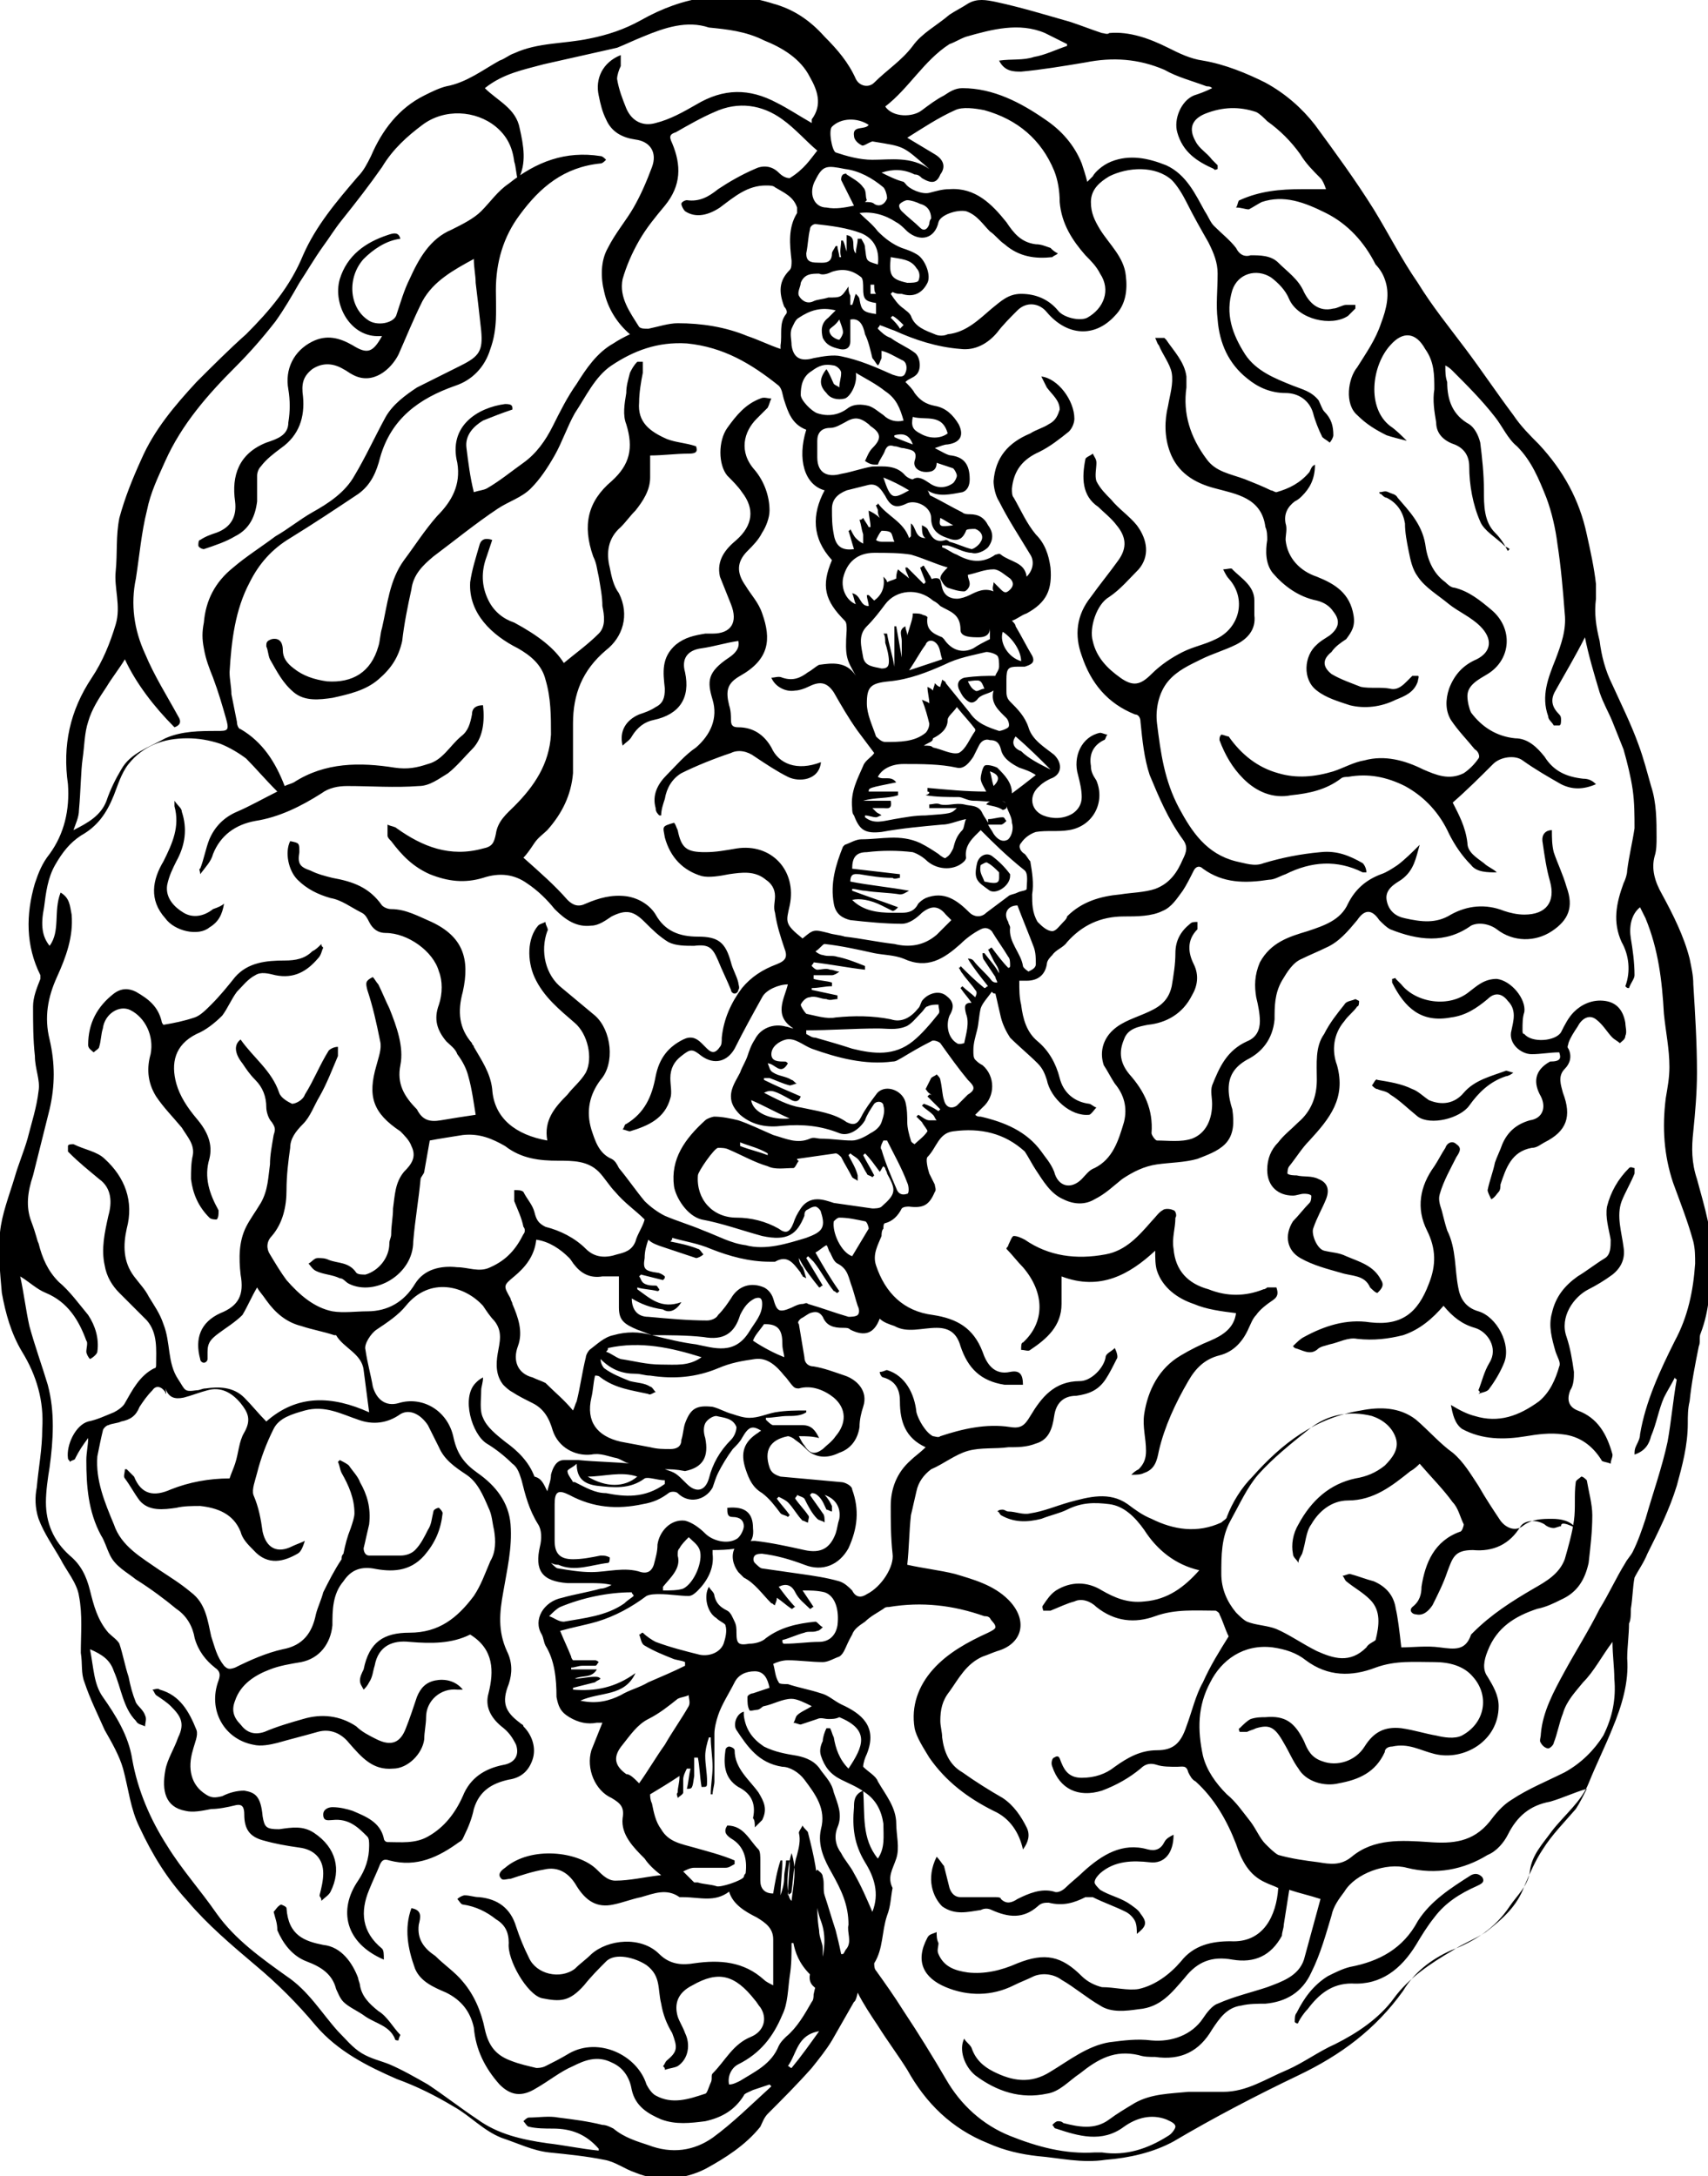 <?xml version="1.0" standalone="no"?>
<?xml-stylesheet type="text/css" media="screen" href="../css/style.css"?>
    <svg xmlns="http://www.w3.org/2000/svg" version="1.1" x="0" y="0" id="cerebro" viewBox="0 0 93 118.5" xml:space="preserve">
        <path class="st0" d="M46.5 109c-0.4 0.7-0.8 1.4-1.2 2.1 -0.3 0.5-0.7 1-1.1 1.5 -0.8 0.9-1.6 1.7-2.4 2.5 -0.2 0.2-0.3 0.5-0.4 0.7 -0.8 1-1.9 1.7-3 2.3 -1.2 0.6-2.6 0.7-3.8 0.2 -0.6-0.2-1.1-0.6-1.7-0.7 -1-0.2-2-0.3-3-0.4 -0.9-0.1-1.7-0.5-2.6-0.8 -1-0.4-1.7-1.2-2.6-1.7 -1-0.6-2-1.1-3.1-1.5 -1.6-0.7-3.2-1.5-4.4-2.9 -1-1.2-2.1-2.3-3.3-3.3 -1.3-1.1-2.6-2.2-3.7-3.5 -1.1-1.2-1.9-2.5-2.6-4 -0.5-1-0.6-2.1-0.9-3.2 -0.2-0.7-0.6-1.4-1-2.1 -0.4-0.9-0.8-1.7-1.1-2.6 -0.2-0.5-0.1-1-0.2-1.6 0-1 0.1-2.1-0.1-3.1 -0.1-0.7-0.7-1.4-1-2 -0.4-0.7-0.9-1.4-1.2-2.2C1.9 82.1 1.9 81.5 2 81c0.1-1.1 0.3-2.1 0.3-3.2 0.1-1.5-0.3-2.9-1.1-4.2 -0.6-1-0.9-2.1-1.1-3.2 -0.1-1.1-0.2-2.2-0.1-3.3 0.1-1 0.5-2 0.8-3 0.2-0.7 0.5-1.4 0.7-2.1 0.2-0.8 0.5-1.7 0.6-2.6 0.1-0.6-0.2-1.2-0.2-1.9 -0.1-0.9-0.1-1.8-0.1-2.7 0-0.5 0.2-1 0.4-1.5 0-0.1 0-0.1 0-0.2 -0.8-1.6-0.8-3.3-0.3-5 0.2-0.6 0.4-1.1 0.8-1.6 0.8-1.1 1.1-2.4 1-3.8 -0.3-2.1 0.1-4 1.3-5.8 0.6-0.9 1-1.9 1.3-2.9 0.3-1-0.1-2 0-2.9 0.1-1 0-1.9 0.2-2.9 0.3-1.1 0.7-2.1 1.2-3.2 0.7-1.6 1.8-2.9 3-4.2 0.9-0.9 1.8-1.8 2.7-2.6 1.3-1.3 2.4-2.6 3.1-4.3 0.7-1.6 1.8-2.9 3-4.3 0.3-0.3 0.5-0.7 0.7-1.1 0.6-1.4 1.5-2.6 2.9-3.3 0.4-0.2 0.8-0.4 1.2-0.5 1.1-0.2 2-0.9 2.9-1.4 0.3-0.1 0.5-0.3 0.8-0.4 1.3-0.6 2.7-0.5 4.1-0.8 1-0.2 1.9-0.5 2.8-1 2.3-1.3 4.7-1.7 7.2-0.9 1.1 0.3 2 0.9 2.8 1.8 0.7 0.7 1.3 1.4 1.7 2.3 0.2 0.4 0.7 0.5 1 0.2 0.7-0.7 1.5-1.2 2.1-2 0.5-0.7 1.3-1.1 2-1.7 0.3-0.2 0.7-0.4 1-0.6 0.5-0.3 1-0.2 1.5-0.1 1.4 0.3 2.7 0.7 4.1 1.1 0.6 0.2 1.1 0.4 1.7 0.6 0.1 0 0.3 0.1 0.4 0 1.1-0.1 2.2 0.3 3.2 0.8 0.6 0.3 1.2 0.6 1.9 0.7 1.2 0.2 2.4 0.7 3.4 1.2 1.1 0.6 2 1.4 2.7 2.3 1.1 1.5 2.2 3 3.2 4.6 0.8 1.3 1.5 2.7 2.4 4 0.8 1.3 1.7 2.4 2.6 3.6 0.9 1.2 1.7 2.4 2.6 3.6 0.4 0.6 0.9 1.1 1.4 1.6 1.3 1.4 2.2 3 2.6 4.9 0.2 0.9 0.4 1.8 0.5 2.7 0 0.3 0 0.5 0 0.8 -0.1 0.8 0 1.5 0.2 2.3 0.1 0.8 0.3 1.6 0.7 2.4 0.5 1.1 1 2.1 1.4 3.2 0.3 0.8 0.5 1.6 0.7 2.3 0.3 0.9 0.3 1.9 0.3 2.8 0 0.3 0 0.7-0.1 1 -0.2 0.7 0 1.4 0.4 2.1 0.6 1.1 1.2 2.3 1.5 3.5 0.1 0.5 0.2 0.9 0.2 1.4 0.1 1.6 0.2 3.2 0.2 4.8 0 1.1-0.1 2.2-0.2 3.2 -0.1 0.9-0.1 1.7 0.2 2.6 0.4 1.5 0.9 3 0.8 4.6 -0.1 1.3-0.1 2.5-0.6 3.8 -0.1 0.2 0 0.5-0.1 0.7 -0.2 1-0.4 2-0.5 3 -0.1 0.4-0.1 0.8-0.1 1.2 0 1.2-0.3 2.3-0.6 3.4 -0.4 1.3-1 2.5-1.6 3.7 -0.2 0.5-0.5 0.9-0.7 1.3 -0.1 0.5-0.1 1.1-0.2 1.7 0 0.3 0 0.6-0.1 0.8 0 0.6-0.1 1.3-0.1 1.9 0.1 1.3-0.3 2.6-0.8 3.8 -0.4 1-0.9 2-1.3 3 -0.4 1-1.3 1.7-2 2.6 -0.5 0.7-1.1 1.3-1.2 2.2 -0.1 0.8-0.7 1.3-1.1 1.9 -0.8 1.2-1.9 1.9-3.2 2.4 -1.1 0.5-2 1.2-2.6 2.2 -1.5 2.1-3.4 3.5-5.7 4.6 -2.3 1.1-4.6 2.3-6.8 3.6 -1.1 0.6-2.4 0.9-3.7 1 -1.3 0.2-2.5-0.1-3.7-0.2 -0.9-0.1-1.8-0.3-2.7-0.7 -2-0.8-3.4-2.2-4.4-4 -0.5-0.8-1.1-1.6-1.6-2.4 -0.4-0.6-0.8-1.2-1.1-1.8C46.6 109 46.5 109 46.5 109zM35.5 72.7c0.8 0.2 1.6 0.4 2.4 0.5 1 0.2 2.1 0.6 2.9-0.7 0.3-0.5 0.7-0.9 0.7-1.5 0-0.3-0.1-0.4-0.4-0.3 -0.4 0.2-0.6 0.5-0.8 0.9 -0.3 1-0.9 1.4-2 1.2C37.4 72.7 36.4 72.7 35.5 72.7c-0.3-0.1-0.5-0.2-0.8-0.3 -0.7-0.3-1-0.5-1-1.2 0-0.5 0-1 0-1.7 -0.3 0-0.6 0-0.9 0 -0.6 0.1-1.1-0.1-1.5-0.6 -0.1-0.1-0.2-0.3-0.3-0.4 -0.5-0.5-1.1-0.9-1.8-1 -0.1 0.9-0.6 1.5-1.2 2 -0.6 0.5-0.6 0.5-0.2 1.2 0 0.1 0.1 0.2 0.1 0.3 0.3 0.7 0.6 1.5 0.3 2.3 -0.3 0.8 0 1.5 0.8 1.7 0.2 0.1 0.5 0.2 0.7 0.3 0.5 0.5 1 0.9 1.5 1.5 0.1-0.2 0.1-0.3 0.2-0.5 0.2-0.8 0.3-1.6 0.5-2.4 0-0.1 0.1-0.3 0.2-0.4 0.4-0.3 0.8-0.7 1.3-0.8C34.1 72.5 34.8 72.5 35.5 72.7zM76.3 89.7c0.6 0 1.4-0.1 2.1 0 0.8 0.1 1.4 0.2 1.7-0.7 0 0 0 0 0.1-0.1 1-1 2.1-1.7 3.3-2.4 0.7-0.4 1.4-0.8 1.7-1.6 0.2-0.7 0.4-1.4 0.5-2.1 0.1-0.7 0-1.4 0.1-2.1 0-0.1 0.2-0.2 0.3-0.3 0.1 0 0.2 0.1 0.3 0.2 0.1 0.6 0.3 1.3 0.3 1.9 0 0.9-0.1 1.7-0.2 2.6 -0.2 0.9-0.6 1.6-1.5 2 -0.4 0.2-0.8 0.4-1.3 0.5 -1.2 0.4-2.2 1-2.7 2.3 -0.2 0.5-0.3 1 0 1.4 0.3 0.5 0.6 1 0.6 1.6 0 1.9-1.9 3-3.5 2.6 -0.8-0.2-1.4-0.6-2.3-0.4 -0.2 0-0.4 0.1-0.4 0.3 -0.5 1.1-1.4 1.5-2.5 1.7 -0.8 0.2-1.8-0.1-2.2-0.8 -0.3-0.4-0.5-0.9-0.8-1.4 -0.5-0.9-0.8-1-1.5-0.8 -0.2 0.1-0.3 0.1-0.5 0.2 -0.1 0-0.3 0-0.4 0 0 0-0.1-0.2 0-0.2 0.2-0.2 0.4-0.4 0.6-0.5 0.3-0.1 0.6-0.1 0.8-0.1 1.1-0.1 1.6 0.3 2.1 1.3 0.2 0.5 0.4 0.9 1 1.1 0.8 0.3 1.8 0 2.3-0.8 0.5-0.8 1.1-1.1 2-1 0.7 0.1 1.3 0.3 1.9 0.4 0.4 0.1 1 0.2 1.4 0 1.3-0.7 1.5-2.2 0.6-3.2 -0.5-0.6-1.3-0.8-2.1-0.8 -1.1 0-2.1-0.1-3.2 0.3 -1.3 0.5-2.6 0.5-3.8-0.4 -0.5-0.4-1.1-0.6-1.8-0.7 -1.6-0.2-2.8 0.7-3.4 1.9 -0.7 1.3-0.7 2.6-0.4 4 0.2 0.8 0.7 1.5 1.3 2.1 0.5 0.4 0.9 1 1.3 1.5 0.3 0.4 0.5 0.9 0.8 1.2 0.2 0.2 0.5 0.5 0.7 0.6 0.7 0.2 1.4 0.3 2.2 0.4 0.6 0.1 1.2 0.2 1.8-0.3 1.2-1 2.7-0.9 4.2-0.8 1.3 0.1 2.4 0 3.3-1.1 0.3-0.4 0.7-0.9 1.2-1.2 0.9-0.6 1.9-1 2.9-1.5 0.9-0.5 1.6-1.2 2.1-2 0.5-1 0.7-2 0.6-3.1 0-0.6-0.1-1.3-0.1-2 -0.6 0.8-1 1.6-1.6 2.2 -0.4 0.5-0.9 1-1.1 1.7 -0.2 0.5-0.3 1.1-0.5 1.6 0 0.1-0.2 0.3-0.3 0.3 -0.1 0-0.3-0.1-0.4-0.3 -0.1-0.1 0-0.3 0-0.5 0.1-1.2 0.7-2.3 1.3-3.4 0.6-1.1 1.3-2.2 1.9-3.4 0.5-0.8 0.9-1.7 1.4-2.5 0.1-0.2 0.3-0.4 0.4-0.6 0.3-0.6 0.5-1.2 0.7-1.8 0.4-1.4 0.9-2.8 1.2-4.2 0.2-1.1 0.3-2.3 0.5-3.4 0 0-0.1 0-0.1-0.1 -0.2 0.4-0.4 0.7-0.6 1.1 -0.3 0.7-0.4 1.4-0.7 2.1 -0.1 0.4-0.3 0.8-0.9 1 0-0.2 0-0.3 0.1-0.5 0.1-0.2 0.2-0.4 0.2-0.6 0.3-1.8 1.1-3.5 1.9-5.1 0.7-1.3 1-2.7 1.1-4.2 0-0.4 0-0.8-0.1-1.2 -0.3-1.1-0.7-2.1-1.1-3.2 -0.5-1.5-0.6-3-0.4-4.6 0.1-0.6 0.2-1.1 0.2-1.7 0-1-0.2-1.9-0.3-2.9 -0.1-1.8-0.3-3.5-1-5.2 -0.1-0.2-0.2-0.4-0.3-0.6 -0.5 0.4-0.6 1.1-0.5 1.7 0.1 0.6 0.2 1.3 0.2 2 0 0.2-0.2 0.4-0.3 0.7 -0.1 0-0.1 0-0.2-0.1 0.3-0.8 0.2-1.7-0.2-2.4 -0.5-1.1-0.3-2.1 0.1-3.2 0.1-0.2 0.2-0.5 0.2-0.7 0.1-0.8 0.3-1.6 0.4-2.3 0-0.7 0-1.4-0.1-2.1 -0.1-0.7-0.3-1.5-0.5-2.2 -0.2-0.5-0.4-1-0.6-1.5 -0.2-0.5-0.5-1-0.7-1.6 -0.3-1-0.6-2-0.8-3 -0.5 1-1.1 2-1.6 2.9 -0.3 0.5-0.2 0.9 0.2 1.3 0.1 0.1 0.1 0.2 0.1 0.3 0 0.1 0 0.3-0.1 0.3 -0.1 0-0.3 0-0.3 0 -0.1-0.2-0.3-0.3-0.3-0.5 -0.4-1.1 0-2.1 0.4-3.1 0.3-0.8 0.6-1.6 0.5-2.5 -0.1-1.3-0.2-2.5-0.4-3.8 -0.1-0.8-0.3-1.7-0.6-2.5 -0.4-1-0.8-2-1.6-2.8 -0.5-0.4-0.8-1.1-1.2-1.6 -0.7-0.9-1.5-1.7-2.3-2.5 -0.1-0.1-0.2-0.2-0.4-0.3 0 0.4 0 0.6 0.1 0.9 0 1 0.3 1.8 1.2 2.3 0.3 0.2 0.5 0.6 0.6 1 0.1 0.8 0.2 1.7 0.2 2.6 0 0.8 0 1.7 0.6 2.3 0.3 0.3 0.5 0.6 0.7 1 0 0 0.1-0.1 0.1-0.1 -0.1-0.1-0.2-0.1-0.3-0.2 -0.4-0.4-1.1-0.8-1.3-1.3 -0.4-0.9-0.6-2-0.6-3 0-0.6-0.3-1-0.8-1.2 -0.6-0.2-1-0.6-1-1.2 -0.1-0.6-0.2-1.2-0.1-1.8 0-0.8 0-1.5-0.5-2.2 -0.5-0.9-1.2-1-1.9-0.2 -1 1.1-1.3 3.4 0 4.4 0.3 0.2 0.6 0.5 0.9 0.8 -0.4-0.1-0.8-0.2-1.1-0.3 -0.6-0.3-1.1-0.6-1.6-1.1 -0.7-0.6-0.5-2 0-2.6 0.5-0.8 1-1.5 1.3-2.4 0.3-0.8 0.5-1.6 0.2-2.4 -0.1-0.3-0.3-0.6-0.5-0.8 -0.6-1.2-1.5-2.2-2.7-2.8C71 11 69.9 10.6 68.7 11c-0.2 0.1-0.5 0.3-0.7 0.4 -0.2 0-0.4-0.1-0.7-0.1 0.1-0.1 0.1-0.4 0.2-0.4 1.1-0.5 2.2-0.6 3.4-0.6 0.4 0 0.8 0 1.3 0C72.1 10 72 9.8 71.9 9.7c-0.4-0.4-0.8-0.8-1.1-1.3 -0.5-0.7-1.1-1.3-1.8-1.8 -0.2-0.2-0.4-0.4-0.6-0.5 -0.9-0.3-1.8-0.3-2.8 0.1 -0.7 0.3-0.9 0.8-0.5 1.5 0.2 0.4 0.6 0.6 0.9 1 0.1 0.1 0.2 0.2 0.3 0.3 0 0.1 0 0.2 0 0.2 0 0-0.2 0.1-0.2 0 -0.9-0.4-1.7-0.9-2-2 -0.2-0.7 0.2-1.7 0.9-2 0.3-0.1 0.6-0.2 1-0.4 -0.1-0.1-0.2-0.1-0.3-0.1 -0.8-0.3-1.6-0.5-2.3-0.9 -1.4-0.6-2.8-0.7-4.3-0.4 -1.2 0.2-2.4 0.4-3.5 0.5 -0.4 0-0.9 0-1.2-0.6 0.7-0.1 1.3 0 1.9-0.2 0.6-0.1 1.2-0.4 1.8-0.6 0 0 0-0.1 0-0.1 -0.4-0.2-0.8-0.4-1.2-0.6 -1.4-0.6-2.9-0.2-4.3 0.2 -0.3 0.1-0.6 0.3-0.9 0.4 -1.4 0.9-2.2 2.4-3.5 3.4 0.4 0.6 1.5 0.6 2 0.2 0.4-0.3 0.8-0.6 1.2-0.8 0.3-0.2 0.6-0.4 1-0.4 1.7 0 3.2 0.8 4.5 1.7 0.9 0.6 1.6 1.4 2 2.4 0.1 0.3 0.2 0.6 0.3 1 0.1-0.1 0.2-0.2 0.3-0.3C59.6 9.4 60 9 60.5 8.8c1-0.4 2-0.2 3 0.2 1.1 0.5 1.6 1.6 2.1 2.5 0.2 0.3 0.3 0.6 0.5 0.8 0.4 0.4 0.9 0.8 1.2 1.2 0.2 0.4 0.5 0.5 0.8 0.4 0.5 0 1.1 0 1.5 0.4 0.5 0.5 1.1 0.9 1.4 1.6 0.3 0.6 0.8 1.1 1.6 0.9 0.2 0 0.5-0.2 0.7-0.2 0.2 0 0.3 0 0.5 0 0 0.1 0 0.1 0 0.2 -0.1 0.1-0.3 0.3-0.4 0.4 -0.9 0.6-2.7 0.2-3.2-0.9 -0.2-0.5-0.6-0.9-1-1.2 -0.8-0.5-1.8-0.2-2.1 0.7 -0.4 1.3 0 2.4 0.7 3.5 0.6 0.9 1.6 1.3 2.6 1.7 0.5 0.2 1 0.3 1.4 0.8 0.1 0.2 0.2 0.5 0.3 0.6 0.4 0.4 0.5 0.8 0.5 1.3 0 0.1-0.1 0.3-0.2 0.4 -0.1-0.1-0.3-0.2-0.4-0.3 -0.2-0.4-0.4-0.9-0.5-1.3 -0.2-0.7-0.8-1.1-1.5-1.1 -0.8 0-1.5-0.3-2.1-0.8 -1-0.8-1.5-1.9-1.6-3.2 -0.1-0.8 0-1.6 0-2.5 0-0.6-0.2-1.1-0.5-1.7 -0.4-0.7-0.8-1.4-1.2-2.2 -0.2-0.4-0.5-0.9-0.8-1.2 -0.9-0.8-2.4-0.7-3.4-0.2 -0.5 0.3-1 0.7-1 1.4 0 0.6 0.2 1 0.5 1.5 0.5 0.8 1.3 1.5 1.4 2.5 0.1 0.8 0 1.6-0.6 2.2 -1.1 1.2-2.6 1.1-3.7-0.2 -0.4-0.5-1.1-0.6-1.6-0.1 -0.4 0.4-0.8 0.8-1.1 1.2 -0.5 0.6-1.2 1-2 0.9 -1.3-0.1-2.5-0.5-3.6-1 -0.3-0.1-0.5-0.2-0.8-0.3 0 0.1-0.1 0.1-0.1 0.2 0.2 0.2 0.4 0.4 0.7 0.5 0.4 0.3 0.9 0.5 1.3 0.8 0.3 0.2 0.4 0.9 0.1 1.2 -0.2 0.2-0.4 0.2-0.6 0.4 0.2 0.2 0.4 0.4 0.5 0.6 0.3 0.4 0.6 0.6 1.1 0.7 0.6 0.1 1 0.5 1.3 1 0.3 0.6 0.1 1-0.6 1.1 -0.2 0-0.4 0.1-0.7 0.2 0.4 0.2 0.7 0.4 0.9 0.4 0.7 0.1 1 0.5 1 1.3 0 0.3-0.1 0.6-0.4 0.7 -0.6 0.1-1.3 0.3-1.9-0.1 0.1 0.1 0.1 0.3 0.2 0.3 0.6 0.3 1.1 0.6 1.7 0.9 0.1 0.1 0.3 0.1 0.4 0.1 0.5 0 0.8 0.2 1 0.6 0.3 0.4 0.3 0.8 0 1.2 -0.2 0.2-0.6 0.4-0.9 0.3 -0.4 0-0.9-0.3-1.3-0.4 -0.1 0-0.2 0-0.3 0 0 0 0 0.1 0 0.1 0.3 0.1 0.5 0.3 0.8 0.4 0.7 0.4 1.4 0.5 2.1 0 0.1 0 0.2-0.1 0.3 0 0.5 0.4 1.3 0.4 1.4 1.2 0.4-0.4 0.4-0.9 0.2-1.2 -0.6-1-1.2-1.9-1.7-2.9 -0.2-0.3-0.3-0.8-0.3-1.1 0.1-1.3 0.8-2.1 2-2.6 0.3-0.2 0.7-0.3 1-0.5 0.4-0.2 0.5-0.5 0.6-0.8 0-0.5-0.4-0.8-0.7-1.2 -0.1-0.2-0.2-0.4-0.3-0.6 0.9 0.1 1.8 1.3 1.8 2.3 0 0.2-0.1 0.5-0.3 0.7 -0.5 0.4-1 0.8-1.6 1.1 -0.9 0.4-1.4 1-1.5 2 0 0.2 0 0.4 0.1 0.5 0.4 0.7 0.7 1.4 1.2 2 0.5 0.5 0.7 1.1 0.8 1.8 0.1 1.2-0.2 1.9-1.3 2.5 -0.3 0.1-0.5 0.3-0.8 0.4 0.1 0.1 0.2 0.2 0.2 0.3 0.3 0.5 0.6 1.1 0.9 1.6 0.2 0.4-0.1 0.5-0.4 0.6 -0.1 0-0.3 0-0.4 0 -0.5 0-0.6 0.1-0.6 0.7 0 0.2 0 0.4 0 0.6 0 0.2 0 0.4 0.2 0.6 0.4 0.4 0.8 0.8 1 1.4 0.2 0.7 0.9 1.1 1.4 1.5 0.5 0.5 0.4 1.1-0.2 1.3 -0.2 0.1-0.4 0.2-0.6 0.4 -0.6 0.5-0.5 1.3 0.2 1.6 0.5 0.2 1.1 0.2 1.6-0.1 0.3-0.2 0.5-0.5 0.5-0.9 0-0.4-0.1-0.8-0.2-1.2 -0.3-1 0.2-2.1 1.2-2.3 0.1 0 0.3 0.1 0.4 0.1 -0.1 0.1-0.1 0.3-0.2 0.3 -0.6 0.3-0.8 0.8-0.7 1.4 0 0.3 0.1 0.5 0.3 0.8 0.5 1.2-0.2 2.5-1.5 2.7 -0.6 0.1-1.2 0-1.8 0.1 -0.3 0.1-0.6 0.3-0.8 0.6 -0.2 0.2 0 0.5 0.2 0.6 0.1 0.1 0.2 0.3 0.3 0.4 0.1 0.6 0.2 1.2 0.1 1.8 0 0.5 0 1 0.3 1.5 0.2 0.2 0.5 0.5 0.8 0.5 0.2 0 0.4-0.3 0.6-0.5 0.1-0.1 0.2-0.2 0.2-0.3 0.8-0.8 1.8-1.1 2.9-1.2 0.6-0.1 1.3-0.1 1.9-0.3 0.8-0.3 1.2-0.9 1.5-1.6 0.2-0.4 0.3-0.7 0-1.1 -0.8-1.1-1.3-2.3-1.8-3.5 -0.3-0.9-0.4-1.9-0.5-2.9 0-0.2-0.1-0.4-0.3-0.4 -1.5-0.6-2.4-1.7-2.9-3.2 -0.4-1.1-0.3-2.2 0.5-3.2 0.5-0.7 1-1.3 1.5-2 0.5-0.7 0.4-1.3-0.1-1.9 -0.3-0.4-0.7-0.7-1-1C58.9 27 58.9 26 59.1 25c0-0.1 0.3-0.2 0.4-0.3 0.1 0.2 0.2 0.3 0.2 0.5 0 0.3-0.1 0.7 0 1 0.2 0.4 0.5 0.7 0.8 1 0.4 0.5 1 0.9 1.4 1.4 0.6 0.8 0.7 1.7 0.1 2.4 -0.5 0.5-1 1.1-1.6 1.5 -0.7 0.4-1.1 1.7-0.9 2.4 0.2 0.9 0.8 1.5 1.5 2 0.7 0.5 1.1 0.4 1.7-0.2 0.5-0.5 1.1-0.9 1.7-1.2 0.6-0.3 1.2-0.4 1.8-0.7 1.3-0.6 1.7-2.2 0.7-3.3 -0.1-0.1-0.2-0.3-0.3-0.5 0.2 0 0.5-0.1 0.5 0 0.5 0.5 1.2 0.9 1.2 1.7 0 0.3 0 0.6 0 0.8 0.1 0.8-0.4 1.3-1 1.6 -0.6 0.3-1.3 0.5-1.9 0.8 -0.6 0.3-1.3 0.6-1.8 1.2 -0.5 0.6-0.7 1.5-0.6 2.3 0.2 1.6 0.4 3.1 1.2 4.6 0.7 1.3 1.5 2.5 3.1 2.9 0.5 0.1 1 0.3 1.5 0.1 1-0.3 2-0.5 3.1-0.6 0.9-0.1 1.6 0.2 2.3 0.6 0.1 0.1 0.2 0.3 0.2 0.5 -0.2 0-0.2 0-0.2 0 -1.4-0.7-2.8-0.6-4.2 0.1 -0.3 0.1-0.6 0.3-0.9 0.3 -1.3 0.2-2.5 0.2-3.6-0.6 -0.2-0.2-0.4-0.1-0.5 0.1 -0.2 0.4-0.4 0.8-0.6 1.1 -0.3 0.4-0.6 0.9-1.1 1.1 -0.6 0.3-1.4 0.3-2.1 0.3 -1.3 0-2.3 0.5-3.1 1.4 -0.2 0.3-0.6 0.4-0.8 0.7 -0.1 0.1-0.3 0.3-0.3 0.5 -0.1 0.6-0.5 0.9-1.1 0.9 -0.1 0-0.2 0-0.4 0 0 0.5 0 0.9 0.1 1.3 0.1 0.8 0.3 1.5 0.9 2 0.6 0.5 1 1.2 1.2 2 0.2 0.8 0.8 1.3 1.6 1.4 0.1 0 0.3 0.2 0.4 0.2 -0.1 0.1-0.3 0.4-0.4 0.4 -1 0.1-2.1-0.9-2.3-1.9 -0.1-0.3-0.2-0.6-0.5-0.9 -0.5-0.5-1-0.9-1.5-1.4 -0.2-0.3-0.4-0.7-0.5-1.1 -0.1-0.4-0.2-0.9-0.3-1.3 -0.1 0-0.1 0-0.2-0.1 -0.2 0.3-0.5 0.6-0.6 0.9 -0.1 0.4-0.1 0.8-0.2 1.2 -0.1 0.4-0.2 0.7-0.2 1.1 0 0.2 0 0.4 0.1 0.5 0.1 0.1 0.2 0.2 0.4 0.3 0.7 0.6 0.7 1.7 0 2.3 -0.1 0.1-0.2 0.2-0.4 0.4 0.1 0.1 0.2 0.1 0.3 0.1 1.3 0.3 2.5 0.8 3.3 1.9 0.2 0.3 0.5 0.6 0.7 1.1 0.2 0.8 0.9 1 1.5 0.4 0.2-0.2 0.4-0.5 0.7-0.6 1-0.5 1.3-1.5 1.6-2.5 0.2-0.8 0-1.5-0.5-2.1 -0.2-0.3-0.4-0.7-0.6-1 -0.2-0.6-0.1-1.2 0.3-1.7 0.5-0.6 1.2-0.8 1.9-1.1 0.7-0.3 1.3-0.6 1.5-1.5 0.1-0.6 0.2-1.2 0.2-1.8 0-0.7 0.3-1.2 0.8-1.6 0.1-0.1 0.2-0.1 0.4-0.1 0 0.1 0 0.3 0 0.4 -0.6 0.6-0.5 1.3-0.2 1.9 0.3 0.6 0.2 1.2-0.1 1.7 -0.5 1-1.4 1.5-2.4 1.6 -0.5 0.1-1.1 0.2-1.3 0.8 -0.3 0.7-0.2 1.3 0.3 1.9 0.8 0.9 1.3 1.9 1.2 3.2 0 0.1 0.2 0.4 0.3 0.4 0.6 0 1.3 0.1 1.9-0.1 0.8-0.3 1.1-1.1 1.1-1.9 0-0.3-0.1-0.7 0-1 0.4-1 0.8-1.9 1.9-2.4 0.5-0.2 0.7-0.6 0.7-1.1 0-0.4-0.1-0.9-0.2-1.3 -0.1-0.6-0.1-1.2 0.2-1.9 0.6-1.1 1.6-1.4 2.6-1.7 0.9-0.3 1.8-0.6 2.2-1.5 0.4-0.8 1-1.3 1.8-1.6 0.3-0.1 0.6-0.3 0.9-0.5 0.4-0.3 0.8-0.7 1.2-1.1 -0.2 0.7-0.3 1.4-1 1.9 -0.3 0.2-0.9 0.5-0.8 1.1 0.1 0.6 0.5 0.9 1 1 0.9 0.2 1.7 0.3 2.5-0.2 0.9-0.5 1.9-0.6 2.9-0.2 0.3 0.1 0.7 0.2 1.1 0.2 1.2 0 1.7-0.7 1.4-1.8 -0.2-0.7-0.3-1.4-0.4-2.1 -0.1-0.5 0.2-0.7 0.5-0.7 0 0.4 0 0.8 0.1 1.2 0.2 0.6 0.5 1.2 0.7 1.9 0.4 1.1 0.1 1.8-0.8 2.4 -0.9 0.6-2.1 0.6-3-0.1 -0.4-0.3-1-0.4-1.4-0.2 -1.4 1-2.9 0.8-4.4 0.2 -0.2-0.1-0.4-0.3-0.6-0.5 -0.4-0.6-0.8-0.6-1.2 0 -0.5 0.6-1 1.2-1.7 1.5 -0.4 0.2-0.9 0.4-1.3 0.6 -0.5 0.2-0.8 0.7-1.1 1.2 -0.4 0.7-0.4 1.4-0.4 2.1 -0.1 1.1-0.7 1.8-1.5 2.2 -0.7 0.4-1 0.9-1 1.6 0 0.4 0.1 0.8 0.2 1.1 0.1 0.7 0.1 1.4-0.4 1.9 -0.4 0.4-1 0.6-1.5 0.8 -0.7 0.2-1.5 0.2-2.2 0.3 -0.7 0.1-1.3 0.4-1.9 0.8 -0.5 0.4-0.9 0.8-1.5 1.1 -0.5 0.3-1.1 0.3-1.7 0 -0.7-0.3-1.1-1-1.5-1.6 -0.2-0.3-0.4-0.7-0.6-1 -1.1-1-2.4-1.3-3.9-1.1 -0.8 0.1-0.9 0.9-1.4 1.4 -0.1 0.1 0 0.6 0.1 0.9 0.1 0.2 0.2 0.4 0.3 0.6 0 0.1 0.1 0.3 0 0.4 -0.3 0.7-0.6 0.9-1.4 0.8 -0.1 0-0.3 0-0.4 0.1 -0.2 0.4-0.5 0.7-0.9 0.8 -0.1 0-0.1 0.2-0.1 0.3 -0.1 0.1-0.1 0.3-0.1 0.4 -0.2 0.5-0.5 1-0.3 1.6 0.5 1.5 1.5 2.5 3.1 2.7 1.3 0.2 2.2 0.7 2.7 2 0.2 0.6 0.6 1.3 1.5 1.1 0.5-0.1 0.7 0.1 0.7 0.7 -0.4 0-0.7 0-1 0 -1.3-0.2-2-0.9-2.4-2.1 -0.2-0.7-0.6-1-1.3-1 -0.8 0-1.6 0.3-2.3-0.1 -0.3-0.1-0.6-0.2-0.8-0.4 -0.3 0.8-0.8 1-1.6 0.6 -0.1-0.1-0.2-0.1-0.4-0.1 -0.5 0-0.9-0.1-1.1-0.6 -0.2-0.3-0.4-0.3-0.7-0.2 -0.2 0.1-0.3 0.2-0.5 0.3 -0.1 0.1-0.2 0.2-0.1 0.3 0.1 0.6 0.2 1.2 0.3 1.8 0 0.3 0.2 0.5 0.5 0.5 0.6 0.1 1.1 0.3 1.7 0.5 0.6 0.2 1.3 0.8 1 1.7 -0.1 0.3-0.2 0.7-0.2 1.1 -0.1 0.7-0.5 1.2-1.1 1.4 -0.6 0.3-1.2 0.3-1.7-0.1 -0.2-0.2-0.4-0.4-0.7-0.6 -0.1-0.1-0.3-0.2-0.4-0.2 -1 0.2-1.3 0.8-1 1.7 0.1 0.3 0.3 0.4 0.6 0.5 1.1 0.1 2.2 0.2 3.3 0.3 0.2 0 0.6 0.2 0.6 0.4 0.4 1.1 0.3 2.1-0.2 3.2 -0.5 0.9-1.4 1.3-2.4 0.9 -0.8-0.3-1.5-0.5-2.3-0.6 -0.1 0-0.3 0-0.4 0.1 -0.1 0.1-0.1 0.3 0 0.4 0.1 0.1 0.3 0.3 0.4 0.3 0.7 0.1 1.4 0.2 2.1 0.3 0.7 0.1 1.4 0.2 2.1 0.4 0.3 0.1 0.5 0.3 0.7 0.5 0.2 0.4 0.5 0.4 0.8 0.2 0.8-0.4 1.5-1.5 1.4-2.2 -0.1-0.9-0.1-1.8-0.1-2.6 0-0.9 0.3-1.8 1.1-2.5 0.2-0.2 0.5-0.4 0.8-0.7 -1.1-0.5-1.4-1.4-1.4-2.5 0-0.6-0.2-1.1-0.9-1.3 -0.1 0-0.2-0.2-0.2-0.3 0.2 0 0.3-0.1 0.4-0.1 1 0.3 1.5 1.3 1.6 2.3 0.1 0.4 0.5 1.1 0.9 1.3 0.1 0 0.3 0.1 0.4 0 1.2-0.4 2.5-0.7 3.8-0.5 0.6 0.1 0.8-0.1 1.1-0.6 0.6-1 1.3-1.9 2.7-1.9 0.6 0 1.3-0.7 1.4-1.3 0-0.2 0.3-0.3 0.5-0.5 0.1 0.2 0.2 0.5 0.1 0.6 -0.2 0.4-0.4 0.8-0.6 1.1 -0.4 0.6-0.9 0.8-1.6 0.9 -0.7 0-1.1 0.4-1.2 1.1 -0.1 0.7-0.3 1.3-1 1.5 -0.5 0.2-1 0.2-1.5 0.2 -0.7 0.1-1.5 0-2.2 0.2 -0.7 0.2-1.3 0.7-2 1 -0.4 0.3-0.7 0.7-0.8 1.2 -0.1 0.4-0.2 0.9-0.3 1.3 -0.1 0.9-0.1 1.8-0.2 2.7 0.9 0.2 1.8 0.3 2.6 0.5 1 0.3 2.1 0.6 2.9 1.4 1.1 1.1 0.8 2.4-0.6 2.8 -0.3 0.1-0.5 0.2-0.8 0.3 -0.9 0.4-1.3 1.2-1.8 1.9 -0.4 0.5-0.5 1-0.5 1.6 0 0.3 0.1 0.6 0.1 0.9 0.1 0.8 0.4 1.5 1.1 1.9 0.7 0.5 1.5 1 2.2 1.4 0.6 0.4 1 1 1.3 1.6 0.2 0.4 0.1 0.8-0.2 1.2 -0.2-0.9-0.7-1.7-1.6-2.1 -1.4-0.7-2.6-1.6-3.5-2.9 -0.3-0.5-0.7-1.1-0.8-1.6 -0.2-1.2 0.2-2.3 1-3.2 0.8-0.9 1.9-1.5 3-2 0.2-0.1 0.4-0.2 0.4-0.3 0-0.2-0.2-0.3-0.3-0.5 -0.1-0.1-0.2-0.1-0.3-0.1 -1.7-0.6-3.4-0.8-5.2-0.5 -0.1 0-0.2 0-0.3 0.1 -0.3 0.2-0.7 0.4-1 0.7 -0.3 0.2-0.6 0.4-0.7 0.7C46 89.7 46 90 45.7 90.2c-0.3 0.1-0.6 0.3-0.9 0.3 -0.6 0-1.3-0.1-1.9-0.1 -0.3 0-0.6 0.1-0.8 0.2 0.1 0.3 0.1 0.7 0.3 1 0 0.1 0.3 0.1 0.5 0.1 0.6 0.2 1.2 0.3 1.8 0.5 0.4 0.1 0.7 0.4 1.1 0.6 1.1 0.5 2 1.2 1.4 2.7C47.1 95.7 47 96 47 96.2c0.3 0.3 0.7 0.5 0.8 0.8 0.4 0.7 1 1.4 1 2.3 0 0.6 0.2 1.3 0 1.9 -0.2 0.6-0.5 1-0.2 1.6 0 0 0 0 0 0 -0.1 0.5-0.1 1-0.3 1.5 -0.3 0.9-0.2 1.8-0.7 2.6 0 0.1 0 0.3 0.1 0.4 0.5 0.7 1 1.4 1.5 2.2 0.8 1.2 1.6 2.5 2.3 3.7 0.8 1.4 2 2.5 3.5 3.1 1.5 0.6 3 1 4.6 0.9 0.1 0 0.2 0 0.4 0 1.3 0.2 2.5-0.2 3.6-0.9 0.2-0.1 0.4-0.4 0.4-0.5 0-0.2-0.3-0.3-0.5-0.4 -0.8-0.3-1.6-0.1-2.3 0.4 -1.2 0.9-2.5 0.5-3.7 0.1 -0.1 0-0.1-0.1-0.2-0.2 0.1-0.1 0.2-0.2 0.3-0.2 0.1 0 0.2 0 0.3 0.1 0.8 0.2 1.7 0.4 2.5-0.2 0.4-0.3 0.9-0.6 1.4-0.9 0.9-0.5 1.9-0.5 2.9-0.6 0.6 0 1.3 0 1.9 0 1.3 0 2.3-0.7 3.5-1.2 0.9-0.4 1.7-1 2.6-1.4 1.2-0.6 2.4-1.4 3.2-2.5 0.8-1.1 2-1.9 3.2-2.6 0.6-0.4 1.2-0.6 1.8-1 0.9-0.7 1.7-1.4 2.1-2.5 0.3-0.7 0.6-1.4 1-2 0.5-0.8 1.2-1.5 1.8-2.2 0.2-0.3 0.4-0.7 0.6-1.1 -0.7 0.2-1.3 0.5-2 0.7 -1.1 0.2-1.8 0.8-2.3 1.8 -0.2 0.4-0.6 0.9-1.1 1.1 -1.3 0.8-2.8 1.1-4.4 0.7 -1.1-0.3-2.8 0.3-3.4 1.3 -0.3 0.4-0.6 0.8-0.7 1.3 -0.3 1-0.6 2.1-1.1 3.1 -0.5 1.1-1.4 1.6-2.5 1.7 -0.4 0-0.9 0-1.3 0.1 -0.8 0.1-1.2 0.7-1.6 1.3 -0.7 1.2-1.7 1.7-3.1 1.5 -0.3 0-0.6 0-0.9-0.1 -1.3-0.3-2.2 0.2-3.2 1 -0.6 0.4-1.1 1-1.8 1.1 -1.4 0.3-2.7-0.1-3.9-1 -0.6-0.5-0.9-1.4-0.6-2 0.1 0.2 0.3 0.3 0.4 0.5 0.2 0.6 0.6 1 1.2 1.3 1 0.5 2 0.7 3.1 0 1-0.6 2-1.4 3.2-1.6 0.8-0.1 1.5-0.2 2.3-0.1 1.1 0.1 2.2-0.3 2.8-1.2 0.2-0.3 0.5-0.7 0.8-0.8 0.9-0.4 1.8-0.6 2.7-0.9 0.8-0.3 1.7-0.6 2-1.5 0.3-1.1 0.6-2.2 0.9-3.3 -0.6-0.2-1.1-0.3-1.7-0.5 -0.1 0.6-0.2 1.3-0.3 1.9 0 0.2-0.1 0.4-0.1 0.6 -0.6 1.1-1.5 1.5-2.7 1.3 -1.1-0.2-1.9 0.1-2.6 1 -0.7 0.8-1.3 1.6-2.5 1.7 -0.7 0.1-1.5 0.2-2.1-0.2 -0.7-0.4-1.4-1-2.1-1.4 -0.4-0.3-1-0.4-1.5-0.2 -0.4 0.2-0.7 0.3-1.1 0.5 -1.2 0.6-2.5 0.6-3.7 0.1 -1.2-0.5-1.7-1.4-1-2.7 0.1-0.2 0.3-0.2 0.5-0.3 0 0.2 0 0.4 0.1 0.6 0 0.2-0.1 0.4 0 0.6 0.3 0.7 0.9 0.9 1.6 1 0.9 0.1 1.8-0.1 2.7-0.5 1.5-0.6 2.4-0.4 3.5 0.7 0.3 0.3 0.7 0.5 1.1 0.6 0.7 0 1.4 0.2 2 0.1 0.9-0.2 1.7-0.8 2.3-1.5 0.7-0.9 1.7-1.1 2.7-1.1 1.8 0.1 2.5-1.4 2.6-2.9 -0.2-0.1-0.5-0.2-0.7-0.3 -0.9-0.4-1.3-1.2-1.6-2.1 -0.5-1.3-1.2-2.5-2.2-3.4 -0.2-0.1-0.3-0.3-0.4-0.5 -0.1-0.4-0.3-0.3-0.6-0.3 -0.4 0-0.8 0-1.1-0.1 -0.3-0.1-0.6-0.1-0.9 0.2 -0.6 0.5-1.3 0.9-2.1 1.2 -1.3 0.4-2.3-0.1-2.7-1.3 -0.1-0.2 0-0.5 0.1-0.5 0.3-0.2 0.3 0.1 0.4 0.3 0.2 0.5 0.5 0.8 1.1 0.8 0.7 0 1.3-0.2 1.8-0.6 0.7-0.5 1.4-0.9 2.3-0.9 0.9 0 1.3-0.4 1.6-1.3 0.3-0.8 0.5-1.7 0.9-2.4 0.4-0.9 0.9-1.7 1.4-2.5 -0.2-0.4-0.3-0.8-0.5-1.2 0-0.1-0.2-0.2-0.2-0.2 -1.1 0-2.2-0.1-3.3 0.3 -1.1 0.4-2.2 0.3-3.2-0.5 -0.3-0.3-0.8-0.5-1.2-0.3 -0.4 0.1-0.8 0.3-1.3 0.5 -0.1 0-0.2 0-0.4 0 0-0.1-0.1-0.2 0-0.3 0.2-0.3 0.4-0.6 0.7-0.8 0.8-0.5 1.7-0.5 2.5 0 0.7 0.4 1.4 0.7 2.3 0.6 1.3-0.1 2.2-0.8 3-1.7 -1.3-0.3-2.3-1.1-3-2.2 -0.5-0.7-1.1-1.3-1.9-1.4 -0.8-0.1-1.5-0.1-2.3 0.3 -0.4 0.2-0.9 0.3-1.4 0.5 -0.8 0.2-1.5 0.2-2.2-0.2 -0.1-0.1-0.1-0.2-0.2-0.2 0.1-0.1 0.2-0.1 0.3-0.1 0.1 0 0.2 0.1 0.3 0.1 0.4 0 0.8 0.2 1.2 0.1 0.7-0.1 1.4-0.4 2.1-0.6 1.1-0.3 2.2-0.6 3.2 0.1 0.4 0.3 0.8 0.6 1.3 0.8 1.2 0.6 2.5 0.8 3.8 0.2 0.1-0.1 0.3-0.2 0.3-0.3 0.3-0.8 0.8-1.6 1.4-2.2 1.6-1.8 3.4-3.2 5.9-3.6 1-0.2 2.1-0.2 3 0.5 0.7 0.6 1.3 1.3 2 1.8 0.6 0.5 1 1.2 1.4 1.8 0.4 0.7 0.8 1.3 1.2 1.9 0.3 0.4 0.8 0.6 1.2 0.3 0.5-0.4 1.1-0.4 1.6-0.4 0.5 0 1 0.1 1.3 0.5C85 82.8 85 83 85 83.1c-0.1 0-0.3 0.1-0.4 0.1 -0.2 0-0.4-0.1-0.5-0.2 -0.5-0.3-1.1-0.2-1.3 0.1 -0.6 1-1.5 1.4-2.6 1.3 -1 0-1.1 0.4-1.4 1.2 -0.2 0.6-0.5 1.2-0.8 1.8 -0.2 0.3-0.5 0.6-0.9 0.5 -0.2 0-0.4-0.2-0.2-0.4 0.4-0.3 0.5-0.7 0.5-1.1 0.2-1.3 0.7-2.5 2.1-3 0.1 0 0.2-0.3 0.2-0.4 -0.2-0.4-0.3-0.9-0.6-1.2 -0.5-0.7-1.2-1.4-1.8-2.1 -0.1 0.1-0.3 0.3-0.5 0.4 -1 0.8-2 1.6-3.4 1.6 -0.9 0-1.6 0.6-2 1.3 -0.3 0.4-0.3 1-0.5 1.6 -0.1 0.2-0.2 0.3-0.2 0.5 -0.1-0.2-0.3-0.3-0.3-0.5 -0.1-0.5 0-1.1 0.3-1.6 0.7-1.3 1.7-2.2 3.1-2.5 0.6-0.1 1.1-0.3 1.6-0.7 0.4-0.4 0.8-0.9 0.6-1.5 -0.2-0.6-0.7-1-1.3-1.2 -1.2-0.3-2.4-0.1-3.4 0.7 -1 0.8-2 1.6-2.8 2.5 -0.6 0.7-1 1.6-1.5 2.5 -0.5 0.9-0.5 1.9-0.5 2.9 0 0.8 0.3 1.5 0.8 2.1 0.2 0.2 0.4 0.4 0.6 0.5 0.5 0.2 1.1 0.2 1.6 0.4 0.7 0.3 1.4 0.8 2.2 1.2 0.9 0.4 1.8 0.7 2.7-0.2 0.1-0.2 0.4-0.3 0.5-0.4 0.2-0.8 0.3-1.6-0.3-2.2 -0.4-0.4-0.8-0.6-1.3-1 -0.1-0.1-0.1-0.2-0.2-0.3 0.1 0 0.3-0.1 0.4-0.1 0.4 0.1 0.9 0.3 1.3 0.4 0.7 0.3 1.1 0.8 1.2 1.5C76.1 88 76.2 88.8 76.3 89.7zM29.8 81.2c0.1-0.4 0.2-0.6 0.2-0.9 0.1-0.4 0.3-0.8 0.7-0.8 0.3 0 0.5 0 0.8 0 1 0.1 2 0.1 2.9 0.2 -0.3 0-0.5-0.2-0.8-0.3 -0.5-0.1-0.9-0.3-1.4-0.2 -0.9 0.1-1.8-0.4-2.1-1.3 -0.2-0.7-0.5-1.2-1.1-1.5 -0.4-0.2-0.8-0.4-1.1-0.6 -0.2-0.1-0.4-0.3-0.5-0.4 -0.4-0.5-0.4-1.1-0.3-1.7 0.1-0.6 0.3-1.2-0.2-1.8 -0.2-0.2-0.4-0.5-0.6-0.8 -1-1.1-2.9-1.6-4.2 0 -0.4 0.5-1 0.9-1.6 1.3 -0.3 0.2-0.7 0.8-0.6 1.1 0.1 0.7 0.3 1.4 0.4 2 0.2 0.7 0.7 1.1 1.4 0.9 1.3-0.4 2.7 0.4 3 1.9 0.2 0.9 0.6 1.4 1.3 1.9 1 0.7 1.7 1.6 1.8 2.8 0.1 1.3-0.2 2.5-0.4 3.7 -0.2 1.1-0.3 2.1 0.2 3.2 0.3 0.6 0.3 1.2 0.1 1.8 -0.4 1-0.2 1.5 0.6 2.1 0.1 0.1 0.2 0.1 0.2 0.2 0.5 0.5 0.7 1.2 0.5 1.8 -0.2 0.6-0.6 1-1.3 1.1 -0.9 0.2-1.6 0.6-1.9 1.6 -0.1 0.5-0.3 1-0.5 1.4 -0.1 0.2-0.1 0.3-0.3 0.4 -1.1 0.8-2.3 1.4-3.8 1 -0.3-0.1-0.4 0-0.5 0.2 -0.2 0.5-0.4 0.9-0.6 1.4 -0.5 1.2-0.4 2.3 0.7 3.2 0.1 0.1 0.1 0.3 0.1 0.6 -2.1-0.9-2.5-2.7-1.4-4.3 0.4-0.6 0.6-1.2 0.6-1.9 0-0.2 0-0.4-0.1-0.5 -0.5-0.5-1-1-1.9-0.9 -0.2 0-0.5 0.1-0.5-0.3 0-0.3 0.3-0.4 0.5-0.4 0.4 0 0.8 0.1 1.1 0.2 0.7 0.3 1.5 0.6 1.7 1.5 0 0.1 0.1 0.2 0.2 0.2 0.7 0 1.5 0.1 2.2-0.3 0.9-0.5 1.5-1.3 1.9-2.2 0.4-1 1.2-1.5 2.2-1.7 0.6-0.1 0.9-0.5 0.7-1.1 -0.2-0.4-0.4-0.7-0.8-1 -0.6-0.5-0.9-1.1-0.7-1.8 0.3-1.2 0.3-2.4-1-3.2 -1 0.5-2.1 0.5-3.3 0.4 -0.9-0.1-1.7 0.2-1.9 1.3 -0.1 0.3-0.1 0.6-0.3 0.9 -0.1 0.2-0.2 0.3-0.3 0.4 -0.1-0.2-0.2-0.3-0.2-0.5 0-0.2 0.1-0.4 0.2-0.6 0.3-1.5 1.1-2 2.5-2 1.6 0 2.6-0.8 3.5-2 0.4-0.6 0.6-1.2 0.9-1.9 0.3-0.5 0.3-1.1 0.2-1.7 -0.1-0.4-0.1-0.8-0.3-1.2 -0.3-0.7-0.6-1.4-1.2-1.8 -0.6-0.4-1.2-0.8-1.5-1.5 -0.2-0.4-0.4-0.8-0.6-1.2 -0.4-0.6-1-0.9-1.5-0.6 -0.7 0.5-1.5 0.6-2.3 0.3 -0.9-0.3-1.8-0.8-2.9-0.5 -0.7 0.2-1.4 0.4-1.7 1 -0.4 0.8-0.7 1.6-0.9 2.4 -0.1 0.4-0.3 0.9-0.2 1.2 0.3 0.7 0.4 1.3 0.5 2 0.2 0.9 0.8 1.2 1.6 0.8 0.2-0.1 0.5-0.2 0.7-0.3 -0.1 0.3-0.2 0.6-0.4 0.7 -0.7 0.4-1.6 0.7-2.4-0.2 -0.3-0.3-0.6-0.6-0.7-1 -0.4-1-1.3-1.3-2.2-1.4 -0.4 0-0.9 0-1.3 0.1 -0.7 0.1-1.5 0.2-2-0.4 -0.3-0.4-0.5-0.8-0.8-1.2 -0.1-0.1 0-0.3 0-0.5 0 0 0.1 0 0.1 0 0.1 0.1 0.3 0.3 0.4 0.4 0.4 1 1.1 1.1 2 0.7 1-0.4 2.1-0.6 3.2-0.6 0.1-0.3 0.2-0.5 0.3-0.8 0.2-0.6 0.2-1.2 0.5-1.7 0.4-0.7 0.2-1.1-0.2-1.6 -0.5-0.6-1.1-0.9-1.8-0.7 -0.4 0.1-0.9 0.3-1.3 0.4 -0.5 0.1-0.8 0-1-0.5C9.1 76 9 75.9 9 75.8c-0.2-0.3-0.5-0.4-0.7-0.1C8 76 7.8 76.3 7.6 76.6c-0.2 0.5-0.5 0.7-1 0.8 -0.2 0.1-0.5 0.1-0.7 0.2 -0.1 0-0.3 0.2-0.3 0.3 -0.1 0.4-0.2 0.9-0.3 1.4 -0.1 1.3 0.4 2.5 0.9 3.7 0.4 1.2 1.5 1.8 2.5 2.5 0.6 0.4 1.1 0.7 1.7 1.2 0.8 0.6 0.9 1.5 1.1 2.4 0.2 0.6 0.3 1.1 0.7 1.6 0.2 0.2 0.3 0.2 0.6 0.1 0.8-0.4 1.7-0.8 2.6-1 1.1-0.2 1.6-0.9 1.8-1.9 0.1-0.4 0.3-0.8 0.4-1.2 0.3-0.6 0.6-1.2 1-1.8 0-0.1 0-0.2 0.1-0.3 0.1-0.5 0.2-0.9 0.4-1.4 0.1-0.3 0.2-0.6 0.2-0.8 0-0.8-0.3-1.5-0.7-2.2 -0.1-0.2-0.1-0.4-0.2-0.6 0 0 0.1-0.1 0.1-0.1 0.2 0.1 0.4 0.2 0.5 0.3 0.2 0.3 0.5 0.6 0.6 0.9 0.4 0.7 0.6 1.4 0.5 2.3 -0.1 0.4-0.2 0.9-0.3 1.3 0 0.2 0.1 0.4 0.3 0.4 0.6 0 1.2 0 1.7 0 0.3 0 0.6-0.1 0.8-0.3 0.3-0.3 0.5-0.7 0.7-1.1 0.2-0.3 0.2-0.6 0.3-1 0-0.1 0.2-0.2 0.3-0.2 0.1 0.1 0.2 0.2 0.2 0.3 -0.1 0.9-0.4 1.6-1 2.3 -0.8 0.9-1.8 0.9-2.8 0.7 -0.7-0.1-1.2 0.1-1.6 0.7 -0.6 0.7-0.6 1.6-0.6 2.4 -0.1 1-0.7 1.8-1.7 2 -0.6 0.1-1.2 0.2-1.7 0.4 -0.8 0.3-1.6 0.8-1.9 1.7 -0.2 0.5-0.1 0.9 0.3 1.3 0.3 0.4 0.7 0.6 1.3 0.4 0.7-0.3 1.4-0.5 2.1-0.7 1-0.3 2-0.2 2.9 0.4 0.3 0.3 0.7 0.5 1.1 0.7 0.8 0.4 1.3 0.2 1.6-0.6 0.2-0.5 0.4-1.1 0.6-1.7 0.2-0.5 0.5-0.8 1-0.9 0.5-0.1 1.1 0 1.5 0.5C25.1 92 25 92 24.9 92c-0.9-0.1-1.7 0.6-1.7 1.5 0 0.4-0.1 0.8-0.1 1.2 -0.1 0.8-0.9 1.6-1.7 1.6 -1.1 0.1-1.7-0.6-2.4-1.4 -0.4-0.5-1-0.8-1.7-0.6 -0.7 0.2-1.5 0.4-2.2 0.6 -0.4 0.1-0.9 0.2-1.3 0.1 -1.6-0.3-2.5-1.9-1.9-3.5 0.1-0.3 0.1-0.5-0.2-0.7 -0.5-0.4-0.9-0.9-1.1-1.6 -0.1-0.6-0.4-1.2-1-1.6C9 87.1 8.2 86.5 7.4 86c-0.5-0.4-1.1-0.7-1.4-1.3 -0.2-0.4-0.3-0.8-0.5-1.1 -0.7-1.3-0.8-2.7-0.8-4.1 0-0.4 0.1-0.8 0.1-1.2 -0.3 0.4-0.5 0.7-0.7 1.1 0 0.1-0.2 0.1-0.3 0.2 0-0.1-0.1-0.1-0.1-0.2 -0.1-0.7 0.4-1.8 1.1-2 0.5-0.1 0.9-0.3 1.4-0.5 0.2-0.1 0.5-0.3 0.6-0.5 0.4-0.7 0.8-1.5 1.6-1.9 0.1 0 0.1-0.1 0.1-0.2 0-0.8 0.1-1.7-0.5-2.4 -0.5-0.5-1-1-1.5-1.5 -0.4-0.4-0.7-0.9-0.8-1.5 -0.2-0.9 0-1.8 0.2-2.7 0.2-0.7 0.2-1.5-0.5-2 -0.6-0.5-1.1-0.9-1.6-1.4 0 0-0.1-0.1-0.1-0.1 0-0.1 0-0.2 0-0.3 0-0.1 0.2-0.1 0.3-0.1 0.6 0.3 1.3 0.4 1.7 0.8 1.1 1 1.6 2.3 1.2 3.8 -0.2 0.9-0.2 1.8 0.4 2.6 0.3 0.4 0.6 0.7 0.8 1.1 0.3 0.5 0.6 0.9 0.8 1.5 0.4 1 0.2 2.1 0.8 3 0.4 0.6 0.3 0.7 1 0.6 0.2 0 0.3-0.1 0.5-0.1 0.7-0.1 1.5-0.1 2.1 0.5 0.4 0.4 0.8 0.9 1.2 1.3 1.7-1.5 3.6-1.4 5.6-0.5 -0.1-0.8-0.2-1.5-0.3-2.3 -0.1-0.9-1.1-1.2-1.5-1.9 0 0-0.1 0-0.1 0 -0.6-0.2-1.2-0.3-1.8-0.5 -0.8-0.2-1.4-0.7-1.9-1.4 -0.2-0.3-0.4-0.5-0.5-0.7 -0.3 0.5-0.5 1-0.8 1.5 -0.4 0.4-0.9 0.7-1.3 1 -0.4 0.3-0.6 0.5-0.6 1 0 0.1 0 0.3 0 0.4 0 0.1-0.1 0.2-0.2 0.2 -0.1 0-0.2-0.1-0.2-0.2 -0.3-1.1 0-2 1.1-2.5 1-0.4 1.3-1 1.1-2.1 -0.1-0.9-0.1-1.8 0.3-2.6 0.2-0.4 0.5-0.8 0.8-1.3 0.4-0.7 0.4-1.4 0.5-2.1 0-0.5 0.1-1 0.2-1.6 0.1-0.3 0.1-0.4-0.1-0.7 -0.2-0.2-0.3-0.6-0.3-0.8 0-0.6-0.2-1.1-0.6-1.5 -0.3-0.3-0.5-0.6-0.7-0.9 -0.4-0.5-0.5-1-0.1-1.3 0.7 1 1.7 1.7 2.1 2.9 0.1 0.3 0.5 0.5 0.7 0.6 0.2 0 0.6-0.2 0.7-0.5 0.5-0.8 0.8-1.6 1.3-2.4 0.1-0.1 0.3-0.2 0.5-0.2 0 0.2 0 0.4 0 0.5 -0.3 0.7-0.6 1.5-1 2.2 -0.3 0.5-0.5 1.1-0.9 1.5 -0.4 0.4-0.7 0.8-0.7 1.3 -0.1 0.7-0.2 1.5-0.2 2.3 0 0.9-0.2 1.8-0.8 2.5 -0.3 0.3-0.3 0.7-0.1 1 0.3 0.5 0.6 1 0.9 1.4 0.7 0.8 1.5 1.5 2.5 1.7 0.6 0.1 1.3 0 1.9 0 1.1 0 2-0.5 2.6-1.5 0.5-0.8 1.4-1 2.3-0.9 0.6 0 1.2 0.3 1.8 0 0.9-0.4 1.4-1 1.8-1.8 0.1-0.1 0.1-0.3 0-0.4 -0.1-0.5-0.3-0.9-0.5-1.4 0-0.2 0-0.4 0-0.6 0.2 0 0.4 0 0.5 0.1 0.2 0.4 0.5 0.7 0.6 1.1 0.1 0.4 0.2 0.6 0.6 0.8 0.8 0.2 1.6 0.6 2.2 1.2 0.5 0.5 1.1 0.5 1.7 0.3 0.4-0.1 0.8-0.2 1-0.7 0.1-0.4 0.4-0.8 0.5-1.2 -0.5-0.5-1.1-0.9-1.6-1.5 -0.3-0.3-0.6-0.8-0.9-1.1 -0.6-0.6-1.4-0.6-2.2-0.6 -1 0-2-0.1-2.9-0.8 -0.7-0.4-1.4-0.7-2.3-0.6 -0.6 0.1-1.3 0.2-1.8 0.3 -0.1 0.6-0.2 1.1-0.3 1.7 0 0.1-0.2 0.3-0.2 0.4 -0.1 1.1-0.3 2.2-0.4 3.4 0 1.8-2.1 3-3.5 2.3 -0.2-0.1-0.3-0.3-0.5-0.3 -0.4-0.2-0.9-0.2-1.3-0.4 -0.2-0.1-0.3-0.3-0.4-0.4 0.2-0.1 0.3-0.3 0.5-0.3 0.2 0 0.4 0 0.6 0.1 0.5 0.2 1.1 0.1 1.5 0.7 0.1 0.1 0.3 0.1 0.5 0.1 0.7-0.2 1.3-0.9 1.3-1.7 0-0.2 0.1-0.3 0.1-0.5 0-0.5 0.1-0.9 0.1-1.4 0.1-0.7 0.1-1.4 0.6-2 0.4-0.4 0.7-0.8 0.4-1.4 -0.1-0.3-0.4-0.6-0.6-0.8 -1.5-1-1.8-1.9-1.3-3.6 0.1-0.4 0.3-0.9 0.2-1.3 -0.2-1-0.4-1.9-0.7-2.8 -0.1-0.4-0.1-0.5 0.3-0.7 0.1 0.1 0.2 0.3 0.3 0.4 0.2 0.4 0.4 0.9 0.6 1.3 0.4 1 0.8 2.1 0.6 3.1 -0.2 1 0.2 1.7 0.9 2.4C23 61 23.4 61.1 24 61c0.6-0.1 1.2-0.2 1.9-0.3 -0.1-0.6-0.2-1.4-0.4-2.1 -0.1-0.4-0.3-0.8-0.6-1.2 -0.1-0.3-0.4-0.5-0.6-0.7 -0.5-0.6-0.7-1.2-0.4-2 0.2-0.6 0.2-1.3 0-1.8 -0.3-1.1-1.7-2.1-2.9-2.1 -0.4 0-0.7-0.2-0.9-0.6 -0.1-0.2-0.2-0.4-0.4-0.5 -0.6-0.3-1.1-0.7-1.7-0.8 -0.7-0.2-1.3-0.5-1.8-1 -0.5-0.5-0.7-1.5-0.4-2.1 0.5 0.1 0.5 0.1 0.5 0.6 -0.1 0.6 0 0.8 0.6 1 0.4 0.2 0.8 0.3 1.2 0.4 1.1 0.2 2 0.5 2.7 1.5 0.1 0.1 0.3 0.2 0.5 0.2 0.8 0 1.5 0.4 2.2 0.7 1.7 0.8 2.1 2 1.7 3.8 -0.3 1.1-0.2 2 0.5 2.8 0 0.1 0.1 0.1 0.1 0.2 0.4 0.7 0.9 1.4 1 2.3 0.1 1.6 1.3 2.5 3 2.8 -0.2-1.1 0.4-1.8 1.1-2.5 0.3-0.4 0.7-0.7 1-1.2 0.4-0.8 0.1-2.1-0.6-2.7 -0.8-0.7-1.7-1.4-2.2-2.5 -0.4-0.9-0.4-2.1 0.2-2.8 0.1-0.1 0.2-0.1 0.4-0.2 0 0.2 0.2 0.4 0.1 0.5 -0.4 1.1-0.1 2.4 0.8 3.1 0.6 0.5 1.2 1 1.8 1.5 0.9 0.8 1.1 2.6 0.3 3.5 -0.6 0.8-0.8 1.7-0.5 2.7 0.2 0.6 0.4 1.3 1.1 1.6 0.2 0.1 0.3 0.3 0.4 0.5 0.5 0.6 0.9 1.2 1.4 1.8 0.3 0.3 0.7 0.6 1.1 0.8 0.7 0.3 1.4 0.5 2.1 0.8 0.8 0.3 1.5 0.7 2.3 0.8 1.1 0.3 2.3-0.1 3.3-0.4 0.8-0.3 1.1-0.5 0.8-1.4 0-0.1-0.2-0.3-0.3-0.3 -0.2 0-0.3 0.1-0.5 0.2 -0.1 0.1-0.1 0.2-0.1 0.3 -0.4 1-0.9 1.4-2.3 1.1 -1.1-0.3-2.2-0.7-3.3-0.9 -0.8-0.2-1.4-1.2-1.5-1.8 -0.2-1.5 0.6-2.6 1.7-3.6 0.1-0.1 0.4-0.2 0.5-0.2 0.4 0 0.9 0.1 1.3 0.2 0.6 0.2 1.2 0.5 1.9 0.8 0.7 0.2 1.3 0.5 2 0.2 0.2-0.1 0.4 0 0.6 0 0.6 0 1.1 0.1 1.7 0.1 0.3 0 0.7-0.2 1-0.4 0.2-0.1 0.5-0.3 0.6-0.6 0.1-0.3 0.2-0.6 0.1-0.9 0-0.2-0.3-0.3-0.5-0.1 -0.2 0.3-0.4 0.6-0.5 0.9 -0.3 0.5-0.9 0.9-1.4 0.7 -1-0.4-2-0.5-3.1-0.4 -0.8 0.1-1.6 0-2.3-0.6 -0.3-0.3-0.5-0.6-0.5-1 0-0.5 0.3-0.9 0.5-1.3 0.1-0.3 0.3-0.6 0.4-0.9 0.1-0.3 0.2-0.6 0.4-0.9 0.3-0.6 1-0.9 1.7-0.7 0.1 0 0.3 0.1 0.4 0.1 -1.1-0.7-0.5-1.6-0.3-2.4 -0.5 0-1.2 0.3-1.4 0.7 -0.5 0.9-1 1.8-1.5 2.8 -0.4 0.7-1.1 0.9-1.8 0.4 -0.5-0.4-0.6-0.4-1.1 0 -0.4 0.3-0.6 0.7-0.6 1.2 0 0.4 0.1 0.8 0 1.1 -0.3 1.1-1.2 1.5-2.2 1.8 -0.1 0-0.3-0.1-0.4-0.1 0.1-0.1 0.1-0.3 0.2-0.3 1-0.6 1.4-1.5 1.6-2.6 0.2-1 0.7-1.6 1.5-2 0.4-0.2 0.7-0.1 1 0.2 0.1 0.1 0.2 0.2 0.3 0.3 0.3 0.3 0.5 0.2 0.7-0.1 0.1-0.1 0.1-0.3 0.1-0.5 0.1-1 0.5-1.9 1.1-2.7 0.5-0.6 1.1-1 1.9-1.3 0.5-0.2 0.6-0.4 0.4-0.9 -0.2-0.6-0.4-1.2-0.5-1.9 -0.1-0.3 0-0.6 0-0.9 0-0.4-0.2-0.7-0.5-0.9 -0.6-0.5-1.3-0.4-2-0.3 -0.5 0.1-1.1 0.2-1.5 0.1 -1-0.3-1.7-1-2-2.1 -0.1-0.6-0.2-0.6 0.5-0.8 0.1 0.1 0.1 0.2 0.2 0.4 0.2 1 0.5 1.2 1.5 1.2 0.6 0 1.1-0.1 1.7-0.2 1.9-0.3 3.3 1.2 2.9 3.1 -0.2 0.9-0.3 1 0.7 1.8 0.6-0.5 0.6-0.5 1.4-0.3 0.3 0.1 0.6 0.1 0.9 0.2 0.9 0.1 1.8 0.3 2.7 0.4 0.8 0.2 1.6 0.1 2.3-0.5 0.3-0.3 0.5-0.5 0.8-0.8 -0.1-0.1-0.2-0.2-0.3-0.3 -0.4-0.5-0.8-0.5-1.3-0.1 -0.3 0.3-0.7 0.6-1.1 0.6 -0.9 0-1.9-0.1-2.8-0.2 -0.4-0.1-0.8-0.3-0.9-0.9 -0.2-1.1 0.1-2.1 0.5-3.1 0 0 0.1-0.1 0.1-0.1 0.3-0.1 0.6-0.3 0.9-0.3 1.1 0 2.1-0.3 3.2 0.2 0.4 0.2 0.7 0.4 1 0.6 0.1 0.1 0.4 0.3 0.4 0.2 0.2-0.1 0.3-0.3 0.4-0.5 0.1-0.4 0.2-0.7 0.5-1 0.1-0.1 0.1-0.4 0.2-0.6 -0.5 0.1-0.9 0.3-1.3 0.3 -1.1 0.1-2.2 0.2-3.3 0.4 -0.9 0.1-1.2-0.1-1.5-0.9 -0.1-0.1-0.1-0.3-0.1-0.4 -0.1-0.9 0.3-1.6 0.6-2.3 0.1-0.3 0.5-0.5 0.6-0.7 -0.3-0.4-0.6-0.8-0.9-1.2 -0.5-0.7-0.9-1.4-1.3-2.1 -0.4-0.6-0.8-0.6-1.4-0.3 -0.2 0.1-0.5 0.2-0.7 0.2 -0.5 0.1-1.1-0.2-1.3-0.7 0.2 0 0.4-0.1 0.6 0 0.6 0.2 1 0 1.4-0.3 0.2-0.1 0.4-0.3 0.6-0.4 0.7-0.1 1.5-0.2 2 0.6 -0.5-0.9-0.6-1-0.5-2.5 0-0.2 0-0.4-0.1-0.5 -1.1-1.1-1.3-1.9-0.7-3.3 -1.1-1.2-1.1-2.5-0.4-3.8 -1.1-0.3-1.5-1.7-1-3.3 -0.8-0.3-1-1-1.2-1.6 -0.1-0.3-0.1-0.6-0.3-0.8 -1.5-1.2-3-2.1-5-2.3 -1.6-0.1-2.9 0.4-4.1 1.2 -0.9 0.6-1.4 1.7-2 2.6 -0.4 0.7-0.7 1.6-1.1 2.3 -0.4 0.7-0.8 1.3-1.3 1.8 -0.5 0.5-1.2 0.7-1.8 1.1 -1.2 0.8-2.3 1.7-3.5 2.6 -0.6 0.5-1.1 1-1.2 1.8 -0.2 0.9-0.4 1.9-0.5 2.8 -0.2 0.9-0.6 1.5-1.3 2.1 -0.7 0.6-1.6 0.8-2.5 1 -0.7 0.1-1.5 0.2-2.1-0.3 -0.6-0.5-0.9-1.1-1.3-1.8 -0.1-0.2-0.1-0.5-0.2-0.7 0-0.2 0-0.3 0.3-0.4 0.5-0.1 0.6 0.3 0.6 0.6 0 0.4 0.2 0.7 0.6 1 0.5 0.4 1.1 0.6 1.8 0.7 1.4 0.1 2.4-0.5 2.8-1.9 0.1-0.3 0.1-0.7 0.2-1 0.3-1.3 0.4-2.6 1.2-3.7 0.6-0.8 1.1-1.6 1.8-2.4 0.8-0.8 1.3-1.7 1.1-2.9 -0.5-2 1.1-3 2.6-3.2 0.4 0 0.4 0.1 0.4 0.3 -0.6 0.2-1.1 0.4-1.6 0.6 -0.5 0.3-1 0.8-0.9 1.5 0.1 0.8 0.2 1.6 0.4 2.4 0.3-0.1 0.5-0.1 0.7-0.2 0.7-0.4 1.3-0.9 2-1.4 0.7-0.5 1.2-1.2 1.6-2 0.4-0.8 0.8-1.6 1.3-2.3 0.5-0.8 1.1-1.7 2-2.2 0.3-0.2 0.5-0.3 0.9-0.5 -0.7-0.6-1.2-1.4-1.4-2.3 -0.2-0.8-0.2-1.7 0.2-2.4 0.4-0.8 1-1.5 1.4-2.2 0.4-0.7 0.7-1.4 1-2.2 0.3-0.8-0.1-1.4-0.9-1.5 -0.7-0.1-1.3-0.4-1.6-1.1 -0.2-0.4-0.3-0.8-0.4-1.3 -0.2-0.9 0.2-1.8 1.2-2.2 0 0.2 0 0.4 0 0.6 -0.1 0.2-0.2 0.5-0.2 0.7 0.1 0.6 0.3 1.1 0.5 1.6 0.3 0.7 0.9 1 1.6 0.8 0.8-0.2 1.5-0.6 2.2-1 1.5-0.9 2.9-0.9 4.4-0.1 0.6 0.3 1.2 0.7 1.9 1.1 0-0.1 0-0.1 0-0.2 0.6-0.8 0.3-1.6-0.1-2.3 -0.5-1-1.5-1.6-2.5-2 -1-0.5-2-0.6-3-0.7C37.4 1.1 36.2 1.5 35 2c-0.5 0.2-0.9 0.4-1.4 0.6 -1.3 0.3-2.7 0.6-4 0.9 -1.1 0.3-2.2 0.5-3.2 1.3 0.7 0.7 1.7 1.1 1.9 2.2 0.2 0.9 0.4 1.9-0.1 2.8 -0.1-0.3-0.1-0.7-0.2-1 -0.1-0.8-0.4-1.4-1-1.9 -1.1-0.9-2.8-1-4-0.1 -0.8 0.6-1.6 1.3-2.2 2.3 -0.7 1-1.4 1.9-2.2 2.9 -0.4 0.5-0.7 1-1 1.4 -0.5 0.7-0.9 1.4-1.3 2 -0.4 0.7-0.8 1.4-1.3 2.1 -0.7 0.9-1.4 1.7-2.2 2.5 -1.5 1.5-2.9 3.1-3.8 5.1 -0.4 0.9-0.8 1.7-1 2.7 -0.3 1.2-0.4 2.4-0.6 3.7 -0.3 1.4-0.1 2.8 0.5 4.1 0.5 1.2 1.2 2.3 1.8 3.4 0.2 0.3 0.1 0.5-0.2 0.6 -1.1-1.1-2.1-2.4-2.7-3.7 -0.3 0.5-0.7 1-1 1.5 -0.4 0.6-0.8 1.2-1 1.9 -0.2 0.6-0.2 1.3-0.3 2C4.4 42 4.4 43 4.3 44.1c0 0.4-0.2 0.8-0.3 1.1 0.8-0.4 1.5-0.8 1.8-1.6 0.2-0.6 0.5-1.2 0.8-1.7C7.1 41 8.1 40.7 9 40.2c0.9-0.4 1.9-0.4 2.8-0.4 0.6 0 0.7 0 0.5-0.7 -0.2-0.7-0.4-1.4-0.7-2.2 -0.2-0.5-0.4-1-0.5-1.6 -0.1-0.5-0.1-0.9 0-1.4 0.1-1.2 0.6-2.2 1.6-3 0.7-0.6 1.5-1.1 2.3-1.7 0.7-0.4 1.3-0.9 2-1.3 0.9-0.5 1.8-1.1 2.3-2 0.6-1 1.1-2.1 1.7-3.2 0.4-0.7 1.1-1.2 1.7-1.6 0.8-0.4 1.6-0.8 2.4-1.2 1-0.5 1.2-0.8 1.1-1.9 -0.1-0.9-0.2-1.8-0.3-2.6 0-0.4-0.1-0.8-0.1-1.3 -1.1 0.6-2.2 1.2-2.8 2.3 -0.5 1-0.9 2-1.3 2.9 -0.4 0.8-1.4 1.7-2.5 1.1 -0.2-0.1-0.3-0.2-0.5-0.3 -0.5-0.3-1.1-0.4-1.7 0 -0.5 0.4-0.6 0.8-0.5 1.5 0.1 1.1-0.2 2.1-1.2 2.8 -0.4 0.3-0.8 0.6-1.1 1 -0.1 0.1-0.2 0.3-0.2 0.5 0 0.5 0 0.9 0 1.4 -0.1 0.8-0.4 1.5-1.2 1.9 -0.5 0.3-1.1 0.5-1.7 0.7 -0.1 0-0.3-0.1-0.3-0.2 0-0.1 0-0.3 0.1-0.3 0.3-0.2 0.6-0.3 0.9-0.4 0.8-0.3 1.1-0.9 1-1.7 -0.2-1.4 0.2-2.6 1.7-3.2 0.6-0.2 1.2-0.4 1.2-1.1 0.1-0.6 0.1-1.2 0-1.8 -0.2-1.1 0.3-2.1 1.3-2.6 0.8-0.4 1.5-0.2 2.2 0.2 0.8 0.5 1.1 0.4 1.6-0.5 0 0-0.1 0-0.1 0 -1.6 0.1-2.6-1.7-2.2-3.1 0.4-1.3 1.4-2 2.6-2.4 0.3-0.1 0.6-0.2 0.7 0.2 -0.8 0.1-1.5 0.6-2 1.1 -0.9 1-0.8 2.6 0.2 3.3 0.5 0.4 1.5 0.2 1.6-0.3 0.2-0.6 0.4-1.3 0.7-1.9 0.5-1.1 1.1-2.2 2.3-2.7 0.6-0.3 1.2-0.6 1.6-1 0.5-0.5 0.9-1.1 1.5-1.5 1.5-1.2 3.1-1.8 5-1.5 0.1 0 0.2 0.1 0.3 0.2 -0.1 0.1-0.2 0.2-0.3 0.2 -2 0.2-3.3 1.3-4.4 2.8 -0.9 1.2-1.3 2.6-1.3 4.1 0 1.1 0.1 2.1-0.3 3.2 -0.3 1-1 1.7-1.9 2 -2 0.7-3.5 1.8-4.1 3.9 -0.2 0.8-0.5 1.5-1.2 2 -1.2 0.8-2.4 1.6-3.7 2.4 -1 0.6-1.7 1.4-2.2 2.4 -0.8 1.5-1 3.2-1.1 4.9 0 0.4 0.1 0.8 0.1 1.2 0.1 0.5 0.2 1 0.3 1.5 0 0.2 0.1 0.4 0.2 0.4 1.2 0.7 1.9 1.8 2.4 3.1 0.2-0.1 0.3-0.1 0.5-0.2 1.7-1.1 3.6-1.1 5.5-0.8 0.7 0.1 1.2 0 1.8-0.2 0.8-0.2 1.2-1 1.8-1.5 0.4-0.3 0.5-0.7 0.6-1.2 0-0.4 0.3-0.5 0.6-0.5 0.1 0.9 0 1.8-0.6 2.4 -0.4 0.4-0.8 0.9-1.3 1.3 -0.5 0.3-1 0.7-1.6 0.7 -1.3 0.1-2.6 0-3.9 0 -0.5 0-1 0.1-1.4 0.4 -1.1 0.7-2.3 1.3-3.6 1.5 -1.1 0.2-1.9 0.8-2.3 1.8 -0.1 0.4-0.4 0.7-0.7 1.1 0-0.2-0.1-0.3 0-0.3 0.2-0.5 0.3-1.1 0.5-1.6 0.3-0.7 0.8-1.2 1.5-1.5 0.7-0.3 1.4-0.7 2.2-1.1 -0.7-0.7-1.2-1.3-1.7-1.8 -0.4-0.3-0.9-0.6-1.4-0.8 -0.6-0.2-1.2-0.3-1.8-0.3 -1.3 0-2.4 0.4-3.2 1.4 -0.4 0.5-0.6 1.2-0.8 1.7 -0.4 1-0.9 1.7-1.8 2.2 -0.6 0.4-1 0.9-1.4 1.6 -0.4 0.7-0.5 1.5-0.6 2.3 -0.2 1-0.1 1.6 0.3 2.1 0.6-0.8 0.2-1.9 0.6-2.9 0.5 0.3 0.5 0.7 0.6 1.2 0.1 1.2-0.3 2.3-0.8 3.4 -0.5 1.1-0.7 2.2-0.4 3.4 0.3 1.3 0.3 2.5 0 3.8 -0.3 1.2-0.6 2.4-0.9 3.6 -0.3 0.9-0.4 1.7-0.1 2.5C2 67.3 2 67.5 2.1 67.7c0.2 0.8 0.5 1.5 1.1 2.1 0.6 0.5 1.1 1.2 1.6 1.8 0.4 0.6 0.6 1.3 0.5 2 0 0.1-0.2 0.3-0.4 0.4 -0.1-0.1-0.2-0.3-0.2-0.4 0-0.2 0.1-0.5 0-0.6 -0.4-1.1-1-2.1-2.2-2.6 -0.5-0.2-0.9-0.6-1.4-0.9 0.2 0.9 0.3 1.8 0.5 2.7 0.3 1.1 0.7 2.2 1 3.2 0.4 1.5 0.3 3 0.1 4.5 -0.1 0.6-0.2 1.3-0.2 1.9 0 1.1 0.4 2.1 1.3 2.9 0.6 0.5 0.9 1.1 1.1 1.9 0.2 0.8 0.4 1.6 1 2.3 0.2 0.2 0.5 0.4 0.6 0.6 0.2 0.6 0.3 1.2 0.5 1.8 0.1 0.5 0.2 0.9 0.4 1.4 0.1 0.2 0.4 0.4 0.5 0.7 0.1 0.2 0 0.4 0 0.6 -0.2-0.1-0.4-0.1-0.5-0.3 -0.7-0.7-0.8-1.8-1.2-2.7 -0.2-0.6-0.6-0.9-1.3-1.2 0.2 1 0.2 1.9 0.7 2.6 0.7 1 1.4 2.1 1.6 3.4 0.3 1.7 1 3.3 1.9 4.7 0.8 1.3 1.8 2.4 2.7 3.7 1 1.4 2.4 2.4 3.8 3.4 1.2 0.8 1.9 2 2.8 3 0.4 0.4 0.8 0.9 1.3 1.2 0.5 0.3 1 0.4 1.5 0.6 0.7 0.3 1.4 0.7 2.1 1.1 0.9 0.6 1.8 1.3 2.7 1.9 1.1 0.8 2.4 1.1 3.8 1.3 0.9 0.1 1.8 0.3 2.8 0.4 0 0 0-0.1 0-0.1 -0.7-0.8-1.5-1.1-2.5-1.1 -0.4 0-0.9 0-1.3-0.1 -0.1 0-0.2-0.2-0.3-0.3 0.1-0.1 0.2-0.2 0.3-0.2 0.5 0 1.1-0.1 1.6 0 0.8 0.1 1.6 0.2 2.4 0.4 0.2 0 0.4 0.1 0.6 0.2 0.6 0.5 1.3 0.7 1.9 0.9 1.3 0.5 2.5 0.3 3.5-0.4 1.1-0.8 2.1-1.8 3.2-2.8 0 0-0.1-0.1-0.1-0.1 -0.3 0.1-0.6 0.2-0.9 0.3 -0.2 0.1-0.5 0.2-0.5 0.3 -0.5 0.8-1.2 1.2-2.1 1.4 -0.8 0.1-1.6 0.2-2.4-0.1 -0.7-0.3-1.4-0.7-1.6-1.6 -0.1-0.6-0.4-1.2-1.1-1.5 -0.8-0.4-1.5-0.1-2.1 0.2 -0.7 0.3-1.3 0.8-2 1.2 -0.8 0.5-1.4 0.4-2-0.2 -0.8-0.9-1.3-1.9-1.4-3.1 -0.2-0.9-0.7-1.5-1.5-1.9 -0.7-0.3-1.4-0.6-1.7-1.3 -0.4-1.1-0.6-2.2-0.2-3.3 0.6 0.1 0.5 0.5 0.4 0.9 -0.1 0.8 0.3 1.3 0.9 1.7 0.5 0.5 1.1 0.9 1.5 1.4 0.6 0.7 1 1.6 1.2 2.6 0.2 0.9 0.6 1.4 1.4 1.7 0.5 0.2 1 0.3 1.4 0.4 0.1 0 0.3 0 0.5-0.1 0.4-0.2 0.8-0.4 1.3-0.7 1.6-0.9 3.7 0.1 4.2 1.7 0.1 0.2 0.3 0.5 0.5 0.6 0.9 0.5 1.8 0.2 2.7-0.1 0.1 0 0.2-0.4 0.3-0.6 0.1-0.2 0-0.4 0.1-0.5 0.7-0.7 1.1-1.6 2.1-2 0.7-0.3 0.9-1 0.5-1.6 -0.1-0.1-0.2-0.3-0.3-0.4 -1.1-1.4-2-1.6-3.4-0.8 -0.8 0.4-1 1-0.8 1.7 0.1 0.3 0.3 0.6 0.4 0.9 0.3 0.6 0.2 1.4-0.4 1.8 -0.2 0.1-0.4 0.1-0.7 0.2 0-0.1 0-0.1-0.1-0.2 0.1-0.1 0.1-0.2 0.2-0.3 0.6-0.5 0.6-0.7 0.3-1.5 -0.3-0.5-0.5-1-0.6-1.6 -0.2-0.8 0-1.5-0.8-2.1 -0.6-0.4-1.7-0.7-2.2-0.2 -0.4 0.4-0.8 0.8-1.2 1.3 -0.8 0.9-1.3 0.9-2.3 0.7 -0.8-0.2-1.9-2.1-1.8-3 0-0.6-0.2-1-0.7-1.3 -0.5-0.4-1.1-0.7-1.8-0.8 -0.1 0-0.2-0.2-0.3-0.3 0.1-0.1 0.3-0.2 0.4-0.2 0.3 0 0.5 0.1 0.8 0.1 1 0.1 1.7 0.6 2 1.6 0.2 0.6 0.4 1.1 0.7 1.7 0.4 0.9 1.7 1.2 2.5 0.6 0.3-0.3 0.6-0.5 0.9-0.8 0.9-0.8 2.7-1 3.7 0 0.6 0.6 1.3 0.6 1.9 0.5 1.4-0.2 2.7-0.1 3.8 0.9 0.1 0.1 0.3 0.2 0.5 0.3 0-0.9 0-1.7 0-2.5 0-0.6-0.4-0.9-0.9-1.2 -0.6-0.3-1.3-0.7-1.5-1.4 -0.8 0.6-1.6 0.3-2.5 0.3 -0.1 0-0.2 0-0.2 0 -0.7-0.5-1.4-0.2-2.1 0 -0.5 0.1-1 0.3-1.5 0.4 -0.9 0.2-1.5-0.2-2-1 -0.4-0.7-1-1.1-1.8-0.9 -0.6 0.1-1.2 0.3-1.8 0.5 -0.2 0-0.4 0.1-0.5 0 -0.2-0.2-0.1-0.4 0.2-0.6 1.4-1.2 4-0.9 5 0.1 0.3 0.3 0.6 0.6 1 0.6 0.8 0 1.6-0.2 2.5-0.3 -0.4-0.3-0.7-0.6-0.9-0.9 -0.6-0.6-1.3-1.3-1.2-2.2 0.1-0.6-0.1-0.8-0.6-1.1 -0.9-0.4-1.4-1.6-1.1-2.6 0.2-0.5 0.4-1 0.6-1.5 -0.1 0-0.2 0-0.3 0 -0.5 0.1-1 0-1.5-0.3 -0.5-0.3-0.6-0.6-0.7-1.1 0-1-0.1-2-0.6-2.8 -0.1-0.2-0.1-0.4-0.2-0.6 -0.5-0.8 0.1-1.8 1.1-2 0.7-0.2 1.4-0.3 2.1-0.5 0.2 0 0.4-0.1 0.6-0.2 -0.4-0.1-0.8-0.1-1.2-0.1 -0.4 0-0.8 0-1.2 0 -1.4-0.1-1.8-0.7-1.5-2 0.1-0.4 0.1-0.9-0.1-1.2 -0.5-0.8-0.7-1.6-0.9-2.4 -0.1-0.3-0.2-0.7-0.5-0.9 -0.4-0.4-0.9-0.8-1.4-1.1 -0.8-0.5-1.4-2.5-0.6-3.3 0.1-0.1 0.2-0.2 0.4-0.3 0 0.3-0.1 0.5-0.1 0.7 0 0.5-0.1 1.1 0.1 1.5 0.2 0.5 0.7 0.9 1.2 1.3 0.7 0.5 1.3 1.1 1.6 1.9C29.5 80.5 29.6 80.8 29.8 81.2zM38.8 84.4c0 0.1 0 0.2 0 0.2 0.1 0.8-0.3 1.5-0.8 2 -0.1 0.1-0.3 0.3-0.5 0.3 -0.5 0-1-0.1-1.6-0.1 -0.2 0-0.5 0-0.7 0.1 -0.8 0.6-1.7 1.1-2.7 1.4 -0.7 0.2-1.3 0.3-2 0.5 0.2 0.5 0.4 0.9 0.6 1.4 0 0.1 0.1 0.2 0.1 0.2 0.4 0 0.8 0 1.2 0 0.1 0 0.2 0.1 0.2 0.1 -0.1 0.1-0.1 0.2-0.2 0.2 -0.2 0-0.4 0-0.7 0 -0.2 0-0.4 0.1-0.6 0.1 0 0 0 0.1 0 0.1 0.4 0 0.9 0 1.4 0 -0.3 0.5-0.8 0.3-1.2 0.5 0.4 0 0.7-0.1 1.1-0.1 0.1 0 0.2 0 0.3 0.1 -0.1 0.1-0.2 0.1-0.3 0.2 -0.4 0.1-0.8 0.2-1.2 0.3 0 0 0 0.1 0 0.1 1.2 0.1 2.3-0.1 3.4-0.9 -0.6 1.3-1.9 1-3 1.5 0.9 0.2 1.6 0 2.2-0.3 0.5-0.3 1-0.4 1.5-0.7 0.7-0.3 1.4-0.6 2-0.9 0-0.1 0-0.1 0-0.2 -0.2-0.1-0.5-0.1-0.7-0.2 -0.5-0.2-1-0.4-1.5-0.7 -0.2-0.1-0.2-0.4-0.3-0.6 0.1 0 0.1-0.1 0.2-0.1 0.2 0.2 0.5 0.4 0.7 0.5 0.8 0.3 1.6 0.5 2.4 0.7 0.5 0.1 1.1-0.1 1.3-0.6 0.1-0.3 0.2-0.7 0.1-1 0-0.1-0.3-0.2-0.5-0.4 -0.5-0.3-0.7-1.2-0.4-1.7 0.1 0.2 0.3 0.3 0.3 0.5 0.1 0.4 0.3 0.6 0.7 0.8 0.2 0.1 0.3 0.4 0.4 0.6 0.1 0.2 0.1 0.4 0.1 0.6 0 0.6 0.1 0.7 0.7 0.6 0.3 0 0.7-0.1 0.9-0.3 0.8-0.6 1.7-0.8 2.7-0.9 0.1 0 0.2 0.2 0.4 0.3 -0.1 0.1-0.2 0.2-0.3 0.2 -0.2 0.1-0.5 0-0.7 0.1 -0.4 0.1-0.8 0.3-1.2 0.4 0 0.1 0 0.2 0.1 0.2 0.7 0 1.3-0.1 1.9-0.1 0.5 0 0.9-0.3 1-0.9 0.1-0.8-0.1-1.6-0.7-1.8 -0.4-0.1-0.8-0.1-1.2-0.1 0.2 0.3 0.4 0.6 0.6 0.9 -0.1 0-0.1 0.1-0.2 0.1 -0.3-0.3-0.6-0.5-0.8-0.9 -0.2-0.4-0.5-0.5-0.9-0.3 0.3 0.4 0.6 0.8 0.9 1.1 -0.1 0-0.1 0.1-0.2 0.1 -0.3-0.2-0.5-0.4-0.8-0.6 0 0.2-0.1 0.3-0.1 0.4 -0.1 0-0.1-0.1-0.2-0.1 -0.5-0.5-0.9-1.1-1.5-1.4 -0.1-0.1-0.2-0.2-0.3-0.3 -0.3-0.4-0.4-0.9-0.2-1.3 0.2-0.3 0.7-0.4 1.1-0.4 0.9 0.1 1.8 0.3 2.7 0.5 0.9 0.2 1.4-0.1 1.7-0.9 0.1-0.3 0.1-0.5 0.2-0.8 0.1-0.6-0.2-1.1-0.8-1.3 0.2 0.2 0.3 0.4 0.4 0.6 0 0.1 0 0.2 0 0.3 -0.1 0-0.2-0.1-0.3-0.1 -0.1-0.2-0.2-0.5-0.4-0.7 -0.1-0.1-0.2-0.2-0.4-0.2 0 0-0.1 0.1-0.1 0.1 0.2 0.3 0.5 0.7 0.7 1 0.1 0.1 0.1 0.3 0.1 0.5 -0.1-0.1-0.3-0.1-0.4-0.2 -0.3-0.3-0.5-0.7-0.7-1.1 -0.1-0.1-0.2-0.1-0.4-0.2 0 0.1-0.1 0.1-0.1 0.2 0.2 0.3 0.5 0.6 0.7 0.9 0.1 0.1 0 0.2 0 0.4 -0.1 0-0.2-0.1-0.3-0.1 -0.3-0.3-0.5-0.7-0.8-1 -0.1-0.1-0.3-0.2-0.5-0.3 0 0-0.1 0.1-0.1 0.1 0.2 0.3 0.5 0.6 0.7 0.9 0 0-0.1 0.1-0.1 0.1 -0.1-0.1-0.3-0.1-0.4-0.2 -0.3-0.4-0.6-0.8-1-1.1 -0.5-0.3-0.7-0.7-0.9-1.3 -0.3-0.9-0.1-1.5 0.7-2 0.1-0.1 0.2-0.1 0.3-0.2C41.7 78 41.7 78 41.6 78c-0.6-0.4-0.8-0.4-1.2 0.3 -0.1 0.2-0.3 0.4-0.5 0.6 -0.3 0.4-0.6 0.9-0.8 1.3 -0.1 0.2-0.2 0.5-0.3 0.8 -0.4 0.7-1.3 0.9-1.9 0.3 -0.1-0.1-0.4-0.1-0.5 0 -0.4 0.3-0.8 0.5-1.4 0.6 -1.4 0.3-2.7 0.2-4-0.5 -0.6-0.3-0.8-0.2-0.8 0.5 0 0.7 0 1.3 0 2 0 0.7 0.3 1 1 1 0.5 0 1-0.1 1.5-0.2 0.2 0 0.3 0 0.5 0.1 0 0.1 0 0.3-0.1 0.3 -0.9 0.1-1.8 0.5-2.7 0.1 -0.1 0-0.2 0-0.4-0.1 0.2 0.2 0.3 0.3 0.4 0.3 0.6 0.1 1.2 0.2 1.8 0.2 0.9 0 1.8-0.3 2.7 0 0.4 0.1 0.6-0.1 0.7-0.4 0.1-0.4 0.2-0.7 0.2-1.1 0.1-0.7 0.7-1.4 1.5-1.3 0.4 0.1 0.8 0.4 1.1 0.7 0.4 0.4 1.2 0.6 1.7 0.3 0.2-0.1 0.4-0.5 0.4-0.7 0-0.3-0.2-0.5-0.6-0.5 -0.3 0-0.3-0.2-0.3-0.5 1-0.1 1.4 0.3 1.4 1.1C41.1 84.1 40.6 84.4 38.8 84.4zM43.2 105.8c0 0-0.1 0-0.1 0 0 0.6 0 1.2-0.1 1.8 -0.1 0.7-0.1 1.5-0.4 2.1 -0.5 1.2-1.2 2.1-2.4 2.7 -0.4 0.2-0.6 0.7-0.5 1.1 0.2 0 0.4-0.1 0.6-0.2 0.8-0.5 1.7-0.9 2.1-1.9 0.1-0.2 0.2-0.3 0.4-0.5 0.6-0.5 1-1.2 1.4-1.9 0.1-0.1 0.1-0.3 0.1-0.4 0.1-0.5 0.3-1.1 0.4-1.6 0.2-0.8 0.3-1.6 0-2.4 -0.3-0.8-0.3-1.6-0.4-2.4 0-0.1 0.1-0.3 0.2-0.4 0.1 0.1 0.3 0.2 0.3 0.4 0.1 0.3 0 0.7 0.1 1 0.2 0.6 0.4 1.3 0.6 1.9 0.1 0.4 0.2 0.8 0.3 1.3 0 0 0.1 0 0.1 0 0.1-0.1 0.1-0.2 0.2-0.3 0.3-0.4 0-0.9 0.1-1.3 0-1.1-0.4-1.9-0.9-2.8 -0.4-0.7-0.8-1.5-0.6-2.4 0.3-1.1-0.3-1.9-0.9-2.7 -0.3-0.4-0.8-0.7-1.2-0.7 -1.3-0.2-1.9-1.1-2.5-2 -0.2-0.3 0-0.9 0.4-1 0 0.1 0 0.2 0 0.2 0.1 0.8 0.5 1.3 1.1 1.7 0.6 0.3 1.2 0.4 1.8 0.5 0.5 0.1 1 0.3 1.3 0.8 0.3 0.4 0.6 0.7 0.7 1.2 0.2 0.6 0.5 1.2 0.2 1.9 -0.2 0.5-0.1 1 0.2 1.4 0.2 0.4 0.5 0.7 0.7 1.1 0.4 0.7 0.7 1.4 1 2.1 0.4-1 0.1-1.9-0.4-2.7 -0.6-1-0.7-1.9-0.6-3 0-0.3 0-0.7 0.5-0.9 0.1 1.3-0.1 2.6 0.8 3.7 0.4-0.6 0.3-1.2 0.3-1.9 -0.1-0.7-0.4-1.3-1-1.7 -0.4-0.3-0.9-0.5-1.3-0.7 -0.6-0.3-0.9-0.7-1.1-1.3 -0.1-0.3 0-0.6 0.1-0.8 0-0.2 0.1-0.5 0.2-0.7 0.1 0 0.1 0 0.2 0 0.1 0.2 0.1 0.3 0.2 0.5 0.1 0.6 0.3 1.2 0.8 1.7 0.8-1.2 1.2-2.1-0.5-2.8 -0.2 0.1-0.4 0.1-0.6 0.1 -0.2 0-0.4-0.1-0.6 0 -0.3 0.1-0.6 0.2-0.9 0.3 -0.1 0-0.3-0.1-0.4-0.1 0.1-0.1 0.1-0.3 0.2-0.4 0.2-0.2 0.5-0.3 0.8-0.5 -0.4-0.2-0.8-0.4-1.1-0.4 -0.5 0-1 0.3-1.5 0.4 -0.1 0-0.2 0.2-0.4 0.2 -0.1 0-0.4 0.1-0.4 0 -0.1-0.2-0.1-0.4-0.1-0.7 0-0.1 0.2-0.2 0.3-0.2 0.3-0.1 0.6-0.2 0.9-0.3 -0.1-0.5-0.3-0.9-0.8-0.9 -0.5 0-0.9 0.2-1.1 0.6 -0.3 0.6-0.7 1.2-0.9 1.8 -0.1 0.3-0.2 0.7-0.2 1 0 0.9 0 1.7 0 2.6 0 0.2-0.1 0.5-0.1 0.7 0 0-0.1 0-0.1 0 0-0.5 0.1-1 0.1-1.5 0-0.5-0.1-1.1-0.1-1.6 0 0-0.1 0-0.1 0 -0.1 0.3-0.2 0.7-0.2 1 0 0.5 0.1 0.9 0.1 1.4 0 0.3 0 0.3-0.3 0.3 -0.1-0.6-0.1-1.1-0.2-1.6 -0.1 0-0.1 0-0.2 0 0 0.3 0 0.7 0 1 -0.1 0.7-0.1 0.7-0.4 0.7 0.1-0.4 0.1-0.7 0.2-1.1 -0.1 0-0.1 0-0.2 0 -0.1 0.2-0.2 0.4-0.2 0.6 0 0.2 0 0.5 0 0.7 0 0.1-0.2 0.2-0.3 0.3 0-0.1-0.1-0.2 0-0.3 0-0.3 0.1-0.5 0.1-0.9 -0.6 0.4-1.1 0.7-1.6 1 0 0.1 0 0.3 0.1 0.5 0.1 0.5 0.2 1 0.5 1.4 0.4 0.7 1.1 0.8 1.8 1 0.7 0.2 1.5 0.4 2.2 0.7 0 0.1 0 0.1 0 0.2 -0.2 0.1-0.3 0.2-0.5 0.2 -0.6 0-1.1 0-1.7 0 -0.2 0-0.4 0.1-0.6 0.2 0.2 0.2 0.4 0.4 0.6 0.6 0 0 0.1 0 0.2 0 0.3 0.1 0.7 0.1 1 0.2 0.2 0.1 1.4-0.3 1.5-0.5 0 0 0-0.1 0.1-0.2 0.1-0.8-0.1-1.5-0.8-1.9 -0.3-0.2-0.4-0.4-0.2-0.7 0.9 0 1.2 0.8 1.7 1.3 0.1 0.1 0.1 0.4 0.1 0.6 0 0.4 0 0.7 0 1.1 0 0.4 0.2 0.7 0.7 0.7 0.1-0.6 0.2-1.2 0.4-1.8 0 0 0.1 0 0.1 0 0 0.6-0.1 1.3-0.1 1.9 0.1-0.3 0.2-0.6 0.2-1 0-0.3 0.1-0.6 0.1-0.9 0.1 0 0.1 0 0.2 0 0 0.6-0.1 1.3-0.1 1.9 0.1-0.1 0.2-0.1 0.2-0.2 0.1-0.7 0.1-1.4 0.3-2 0.1-0.4 0.2-0.8 0.1-1.2 0-0.1 0.1-0.2 0.2-0.4 0.1 0.2 0.3 0.3 0.3 0.4 0.3 1.2 0.6 2.4 0.5 3.6 0 0.6 0 1.1 0.1 1.7 0 0.4 0.2 0.7 0.2 1 0 0.6 0 1.3 0 1.9 0 0.1-0.1 0.3-0.1 0.5 -0.3-0.3-0.7-0.4-0.6-1C43.5 106.9 43.3 106.3 43.2 105.8zM44.5 8.2c-0.6-0.5-1.2-1.2-1.9-1.7 -1.1-0.8-2.4-1-3.7-0.4 -0.7 0.3-1.4 0.7-2.1 1.1 -0.3 0.1-0.4 0.2-0.2 0.6 0.5 1.2 0.5 2.3-0.4 3.4 -0.5 0.6-1 1.2-1.4 1.9 -0.4 0.7-0.7 1.4-0.9 2.1 -0.2 1 0.4 1.8 0.9 2.6 0.1 0.1 0.3 0.1 0.5 0.1 0.5-0.1 1.1-0.3 1.6-0.3 1.3 0 2.6 0.2 3.8 0.7 0.6 0.2 1.2 0.5 1.8 0.7 0-0.1 0-0.1 0-0.2 0.1-0.6-0.1-1.2 0.3-1.7 0.1-0.1 0-0.3-0.1-0.4 -0.3-0.8-0.3-1.4 0.3-2 0.1-0.1 0.1-0.3 0.1-0.5 -0.1-0.9-0.2-1.8 0.3-2.6 0-0.1 0-0.2 0-0.3 -0.2-0.6-0.7-0.8-1.2-1.1 -0.1-0.1-0.3-0.1-0.5-0.1 -1 0-1.7 0.6-2.5 1.2 -0.6 0.4-1.3 0.6-1.9 0.2 -0.1-0.1-0.2-0.3-0.2-0.4 0-0.1 0.2-0.2 0.3-0.2 0.7 0.1 1.2-0.2 1.7-0.6 0.6-0.4 1.3-0.8 2-1.1 0.4-0.2 0.9-0.2 1.3 0.2 0.2 0.2 0.4 0.3 0.6 0.3C43.8 9.2 44.1 8.7 44.5 8.2zM48.6 15.9c0 0-0.1 0.1-0.1 0.1 0.2 0.3 0.4 0.6 0.7 0.8 0.1 0.1 0.3 0.2 0.4 0.4 0.2 0.6 0.8 0.8 1.3 1 0.2 0.1 0.5 0.1 0.7 0 1-0.1 1.7-0.8 2.4-1.4 0.5-0.4 0.9-0.8 1.6-0.8 0.8 0 1.5 0.3 2 0.9 0.3 0.4 1.2 0.6 1.6 0.4 0.9-0.5 1.3-1.5 0.7-2.4 -0.2-0.4-0.5-0.7-0.8-1 -0.7-0.8-1.3-1.7-1.4-2.9 0-0.6-0.1-1.2-0.3-1.7 -0.7-1.7-2-2.8-3.8-3.3 -0.5-0.1-1.2-0.2-1.6 0 -0.9 0.4-1.8 1-2.6 1.5 0.5 0.3 1 0.6 1.5 0.9 0.5 0.3 0.6 0.7 0.3 1.1C51 10 50.7 10 50.2 9.7c-0.1-0.1-0.2-0.2-0.4-0.2 -0.6-0.3-1.2-0.3-1.8-0.1 0.4 0.2 0.8 0.4 1.2 0.5 0 0 0.1 0.1 0.1 0.1 0.2 0.3 0.9 0.6 1.3 0.5 0.4-0.1 0.7-0.2 1.1-0.2 1.4-0.1 2.3 0.8 3.1 1.8 0.4 0.6 0.8 1.1 1.6 1.2 0.3 0 0.5 0.1 0.8 0.2 0.1 0.1 0.2 0.2 0.4 0.3 -0.1 0.1-0.2 0.1-0.3 0.2 -0.9 0.1-1.8 0-2.6-0.7 -0.3-0.2-0.5-0.5-0.8-0.7 -0.4-0.4-0.7-0.9-1.3-1.1 -0.5-0.1-1.4 0.2-1.5 0.6 -0.2 0.9-1 1.1-1.7 0.5 -0.2-0.2-0.4-0.4-0.6-0.5 -0.6-0.4-1.3-0.6-2-0.5 0.3 0.3 0.7 0.6 1 1 0.4 0.4 0.8 0.7 1.3 0.9 0.3 0.1 0.6 0.2 0.9 0.4 0.4 0.3 0.7 1.1 0.5 1.5 -0.3 0.6-0.8 0.8-1.4 0.6C48.9 16 48.8 16 48.6 15.9zM43.5 78.2c0.1 0.2 0.2 0.4 0.3 0.5 0.3 0.5 0.6 0.5 1 0.2 0.2-0.2 0.5-0.4 0.7-0.7 0.6-0.7 0.6-1.5-0.1-2.1 -0.5-0.4-1.2-0.7-1.9-0.5 -0.1 0-0.2 0-0.3-0.1 -0.2-0.2-0.3-0.4-0.5-0.6 -0.4-0.5-0.9-1-1.6-0.9 -0.7 0.1-1.3 0.2-2 0.5 -1.2 0.5-2.4 0.6-3.7 0.4 -0.3 0-0.5-0.1-0.8-0.1 -0.7 0-1.3-0.2-1.9-0.8 0 0.2 0.1 0.4 0.2 0.5 0.4 0.3 0.9 0.5 1.4 0.7 0.4 0.1 0.8 0.1 1.1 0.3 0.1 0 0.2 0.2 0.3 0.3 -0.1 0-0.3 0.2-0.4 0.1 -0.9-0.2-1.8-0.3-2.6-0.9 -0.1-0.1-0.2-0.1-0.3-0.1 -0.1 0.4-0.1 0.8-0.2 1.2 -0.3 1.3 0.3 2.1 1.6 2.4 0.5 0.1 1.1 0.2 1.6 0.3 0.4 0.1 0.7 0.1 1.1 0.1 0.3 0 0.6-0.1 0.6-0.5 0.1-0.3 0.1-0.6 0.2-0.9 0.3-0.8 0.6-1 1.5-0.9 0.4 0.1 0.7 0.3 1.1 0.4 0.3 0.1 0.6 0.2 0.9 0.2 0.5 0 0.9-0.2 1.4-0.3 0.6-0.1 1.1-0.1 1.7-0.1 0 0 0 0.1 0 0.1 -0.3 0.2-0.7 0.2-1 0.2 -0.4 0-0.8 0.1-1.2 0.1 0 0 0 0.1 0 0.1 0.1 0.1 0.3 0.3 0.4 0.3 0.5 0 1.1 0 1.6 0 0.5 0 0.7 0.3 0.9 0.7C44.2 78.2 43.9 78.2 43.5 78.2zM34.4 70.7c0 0.6 0.3 1 0.9 1 1.1 0.1 2.2 0.2 3.2 0.2 0.2 0 0.5-0.1 0.6-0.3 0.3-0.3 0.5-0.6 0.7-0.9 0.4-0.7 1.1-0.9 1.8-0.6 0.2 0.1 0.4 0.3 0.5 0.6 0.2 0.7 0.3 0.8 1 0.5 0.2-0.1 0.4-0.2 0.6-0.2 0.1 0 0.2-0.1 0.3 0 0.7 0.2 1.5 0.5 2.2 0.7 0.1 0 0.4 0 0.5-0.1 0.1-0.1 0.1-0.3 0-0.5 -0.1-0.3-0.2-0.7-0.3-1 -0.2-0.5-0.2-1-0.8-1.3 -0.2-0.1-0.3-0.4-0.4-0.6 -0.1-0.1-0.1-0.3-0.2-0.4 -0.2 0.1-0.4 0.3-0.6 0.4 0.4 0.7 0.8 1.4 1.3 2.1 0 0-0.1 0.1-0.1 0.1 -0.1 0-0.1-0.1-0.2-0.1 -0.4-0.5-0.7-1.1-1.1-1.6 -0.1-0.1-0.2-0.2-0.3-0.3 0 0-0.1 0.1-0.1 0.1 0.3 0.5 0.6 1 0.9 1.5 -0.1 0-0.1 0.1-0.2 0.1 -0.4-0.5-0.8-1-1.1-1.6 0 0.2 0.1 0.4 0.2 0.5 0.1 0.2 0.1 0.3 0.2 0.6 -0.2-0.1-0.2-0.1-0.2-0.1 0-0.1-0.1-0.1-0.1-0.2 -0.4-0.5-0.7-1-1.4-0.6 -0.1 0-0.2 0-0.3 0 -1.1 0-2.2-0.3-3.2-0.7 -0.7-0.3-1.4-0.4-2.1-0.6 0 0.1 0 0.1-0.1 0.2 0.5 0.1 1 0.2 1.5 0.4 0.1 0 0.2 0.2 0.3 0.3 -0.1 0.1-0.3 0.2-0.4 0.2 -0.6-0.2-1.2-0.4-1.8-0.6 -0.3-0.1-0.6-0.2-0.8-0.4 -0.1 0.3-0.2 0.6-0.2 1 -0.1 0.6 0 0.7 0.7 0.8 0.1 0 0.3 0.1 0.4 0.2 0 0.1 0 0.1-0.1 0.2 -0.4-0.1-0.8-0.2-1.2-0.3 0 0-0.1 0.1-0.1 0.1 0.1 0.1 0.1 0.3 0.3 0.4 0.2 0.1 0.4 0.1 0.6 0.1 0.1 0 0.1 0.1 0.2 0.2 0 0 0 0.1-0.1 0.1 -0.4-0.1-0.8-0.1-1.1-0.2 0 0 0 0.1 0 0.1 0.7 0.5 1.3 1.1 2.4 0.7 -0.3 0.5-0.7 0.6-1 0.4C35.4 71.2 34.9 71 34.4 70.7zM50.4 59.3c0.1-0.2 0.2-0.4 0.3-0.6 0.1-0.1 0.2-0.1 0.3-0.2 0.1 0.1 0.2 0.2 0.2 0.3 0.1 0.4 0.1 0.8 0.2 1.1 0.1 0.4 0.4 0.5 0.7 0.3 0.2-0.2 0.4-0.4 0.6-0.6 0.5-0.3 0.3-0.5 0-0.8 -0.5-0.6-1-1.3-1.5-2 -0.1-0.1-0.4-0.2-0.5-0.1 -0.6 0.3-1.1 0.6-1.6 0.9 -0.2 0.1-0.3 0.2-0.5 0.2 -1.5 0.2-3-0.2-4.4-0.7 -0.5-0.2-0.9-0.6-1.4-0.5 -0.4 0.1-0.8 0.4-0.8 0.8 0 0.4 0.4 0.4 0.7 0.4 0.1 0 0.1 0 0.2 0.1 -0.4 0.7-0.7 0-1.1 0 0.1 0.2 0.1 0.4 0.3 0.5 0.3 0.2 0.7 0.2 1 0.4 0.1 0 0.2 0.2 0.3 0.2 -0.1 0-0.3 0.1-0.4 0.1 -0.4-0.1-0.8-0.3-1.1-0.4 -0.1 0-0.2 0-0.3 0 0 0 0 0.1 0 0.1 0.6 0.3 1.3 0.6 2 0.9 -0.1 0.3-0.3 0.3-0.5 0.2 -0.9-0.5-1.1-0.6-1.5-0.4 0.6 0.3 1.3 0.7 2 0.8 0.9 0.2 1.8 0.3 2.5 0.8 0.4 0.2 0.6 0.1 0.8-0.3 0.2-0.4 0.5-0.8 0.8-1.2 0.4-0.6 1.4-0.3 1.6 0.4 0.1 0.4 0.1 0.8 0.1 1.1 0 0.3 0.1 0.7 0.2 1 0 0.1 0.2 0.2 0.2 0.2 0.2-0.2 0.5-0.4 0.7-0.7 0-0.1-0.2-0.3-0.3-0.5 -0.1-0.1-0.2-0.2-0.3-0.3 0 0 0.1-0.1 0.1-0.1 0.2 0.1 0.4 0.3 0.6 0.3 0.1 0 0.2 0 0.4 0 -0.1-0.1-0.1-0.2-0.2-0.3 -0.2-0.2-0.4-0.3-0.6-0.5 0 0 0.1-0.1 0.1-0.1 0.3 0.1 0.5 0.2 0.8 0.4 0 0 0.1-0.1 0.1-0.1 -0.2-0.2-0.5-0.5-0.7-0.7 0 0 0.1-0.1 0.1-0.1 0.2 0 0.3 0.1 0.6 0.2C50.5 59.6 50.5 59.4 50.4 59.3zM44.3 52.4c0 0.1-0.1 0.1-0.1 0.2 0.1 0.1 0.2 0.2 0.3 0.2 0.2 0 0.5-0.1 0.7 0 0.2 0 0.3 0.1 0.5 0.1 -0.1 0.1-0.3 0.2-0.4 0.2 -0.3 0-0.7 0-1 0 0 0.1 0 0.1 0 0.2 0.3 0.1 0.7 0.1 1 0.2 0 0.1 0 0.1 0 0.2 -0.4 0-0.7 0.1-1.1 0.1 0 0 0 0.1 0 0.1 0.5 0.1 0.9 0.2 1.4 0.3 0 0.1 0 0.1 0 0.2 -0.2 0-0.4 0.1-0.6 0 -0.3 0-0.6-0.2-0.9-0.1 -0.2 0-0.4 0.2-0.5 0.4 0 0.1 0.2 0.4 0.3 0.5 0.5 0.1 1.1 0.3 1.6 0.2 1-0.1 2-0.1 3 0.1 0.6 0.2 1.1-0.1 1.5-0.6 0.1-0.1 0.1-0.2 0.2-0.4 0.3-0.4 0.9-0.6 1.3-0.3 0.4 0.3 0.5 0.6 0.2 1.1 -0.2 0.5-0.1 1.2 0.4 1.5 0.1 0.1 0.4 0 0.4 0 0.1-0.5 0.3-1.1 0.1-1.6 -0.1-0.4-0.1-0.6 0.3-0.6 -0.2-0.3-0.4-0.5-0.6-0.8 0 0 0.1-0.1 0.1-0.1 0.2 0.2 0.5 0.4 0.7 0.6 0.1-0.2 0.1-0.3 0-0.4 -0.2-0.3-0.5-0.6-0.7-0.9 -0.1-0.1-0.1-0.2-0.2-0.3 0 0 0.1 0 0.1-0.1 0.4 0.4 0.8 0.8 1.3 1.2 0.1 0 0.1-0.1 0.2-0.1 -0.4-0.5-0.8-1-1.1-1.5 0.1 0 0.2 0 0.3 0.1 0.3 0.4 0.7 0.7 1 1.1 0.1 0.1 0.2 0.1 0.3 0.1 0-0.1-0.1-0.2-0.1-0.3 -0.2-0.3-0.4-0.6-0.6-0.9 -0.1-0.1-0.1-0.3-0.1-0.4 0 0 0.1 0 0.1 0 0.3 0.4 0.6 0.7 0.8 1.1 0-0.3-0.2-0.5-0.3-0.7 -0.1-0.2-0.2-0.4-0.3-0.6 0.1 0 0.1-0.1 0.2-0.1 0.3 0.4 0.6 0.8 0.9 1.1 0 0 0.1 0 0.1-0.1 0-0.2 0-0.4-0.1-0.5 -0.3-0.5-0.6-0.9-0.9-1.4 -0.2-0.2-0.4-0.2-0.6-0.1 -0.4 0.2-0.8 0.5-1.1 0.8 -0.9 0.8-1.8 1.4-3.1 0.8 -0.5-0.2-1.1-0.2-1.6-0.3 -0.9-0.2-1.8-0.4-2.7-0.5 -0.1 0-0.3 0.3-0.5 0.4 0.1 0.1 0.3 0.2 0.4 0.2 0.3 0.1 0.5 0 0.8 0.1 0.5 0.1 1 0.3 1.5 0.5 0 0.1 0 0.1 0 0.2C46.2 52.7 45.2 52.5 44.3 52.4zM43.4 63.1c0 0 0 0.1 0.1 0.1 -0.1 0.1-0.2 0.4-0.3 0.4 -0.5 0-1 0.1-1.4-0.1 -0.7-0.2-1.4-0.6-2.1-0.9 -0.2-0.1-0.4-0.1-0.6-0.1 -0.2 0-1.1 1.3-1.1 1.5 -0.1 1.3 0.8 2.3 2.1 2.3 0.8 0 1.6 0.2 2.3 0.6 0.4 0.3 0.6 0.2 0.8-0.3 0.1-0.3 0.2-0.5 0.4-0.8 0.2-0.3 0.5-0.5 0.9-0.5 0.3 0 0.6 0.1 0.9 0.2 0.7 0.1 1.4 0.2 2.1 0.3 0.1 0 0.4 0 0.5-0.1 0.8-0.7 0.8-0.9 0.3-1.8 0-0.1-0.1-0.2-0.1-0.3 0 0 0 0-0.1-0.1 -0.1 0.1-0.1 0.2-0.2 0.3 -0.3-0.4-0.5-0.7-0.8-1 0 0-0.1 0.1-0.1 0.1 0.2 0.4 0.4 0.7 0.6 1.1 0 0-0.1 0.1-0.1 0.1 -0.1-0.1-0.3-0.1-0.3-0.2 -0.2-0.3-0.3-0.6-0.5-0.8 -0.1-0.1-0.3-0.2-0.4-0.3 0 0-0.1 0.1-0.1 0.1 0.2 0.4 0.4 0.7 0.5 1.1 0 0.1 0 0.2 0 0.3 -0.1-0.1-0.2-0.1-0.3-0.2 -0.2-0.4-0.4-0.7-0.6-1.1 -0.1-0.1-0.2-0.2-0.3-0.2C44.8 62.9 44.1 63 43.4 63.1zM53.4 45.2c-0.4 0.4-0.9 0.8-0.8 1.5 0 0.1-0.1 0.2-0.1 0.2 -0.5 0.5-1.4 0.5-2 0 -0.2-0.2-0.5-0.4-0.8-0.5 -0.8-0.1-1.7-0.1-2.5 0 -0.6 0-0.8 0.3-0.8 0.9 0.9 0.1 1.7 0.2 2.6 0.3 0 0.1 0 0.1 0 0.2 -0.1 0-0.3 0.1-0.4 0 -0.6 0-1.2-0.1-1.8-0.2 -0.2 0-0.5-0.1-0.5 0.4 1 0.2 2.1 0.3 3.2 0.5 -0.2 0.1-0.3 0.2-0.5 0.2 -0.6-0.1-1.3-0.1-1.9-0.2 -0.2 0-0.5-0.1-0.7-0.1 0 0 0 0.1 0 0.1 0.8 0.3 1.7 0.6 2.5 0.9 -0.1 0.1-0.2 0.2-0.3 0.2 -0.2-0.1-0.4-0.2-0.6-0.3 -0.6-0.3-1.2-0.4-1.6-0.3 0.6 0.6 1.4 0.7 2.2 0.7 0.2 0 0.3 0 0.5 0 0.4 0 0.7-0.1 0.9-0.5 0.1-0.1 0.2-0.2 0.4-0.3 1-0.4 1.7 0.1 2.4 0.8 0.2 0.2 0.6 0.3 0.9 0 0.4-0.3 0.8-0.6 1.2-0.9 0.1-0.1 0.3-0.1 0.5-0.2 0.2-0.1 0.5-0.1 0.5-0.2 0-0.3 0.1-0.8-0.1-1C54.8 46.6 54.1 45.9 53.4 45.2zM50.5 43.1c0-0.1 0-0.1 0-0.2 1.1 0.1 2.1 0.2 3.2 0.2 -0.1-0.2-0.3-0.5-0.3-0.7 0-0.2 0.1-0.6 0.2-0.7 0.1-0.1 0.5 0 0.7 0.1 0.4 0.4 0.8 0.8 0.8 1.4 0.4-0.3 0.8-0.6 1.3-1 -0.3-0.2-0.6-0.3-0.9-0.4 -0.4-0.2-0.9-0.5-1-1 -0.1-0.4-0.3-0.5-0.6-0.5 -0.3-0.1-0.5 0.1-0.6 0.3 -0.1 0.2-0.2 0.4-0.3 0.6 -0.2 0.3-0.5 0.7-0.9 0.6 -0.9-0.2-1.9-0.2-2.9-0.2 -0.7 0-1.2 0.3-1.4 0.7 0.3 0.2 0.7-0.1 1 0.3 -1.5 0.3-1.5 0.3-1.5 0.5 0.5 0 1.1 0 1.6 0 0 0.1 0 0.1 0 0.2 -0.6 0.2-1.2 0.1-1.9 0.3 0.5 0 1 0 1.5 0 0.1 0.5-0.2 0.4-0.4 0.4 -0.2 0-0.4 0-0.6 0 0.1 0.1 0.2 0.2 0.2 0.2 0.1 0.1 0.2 0.1 0.3 0.2 -0.1 0-0.2 0.1-0.3 0.1 -0.2 0-0.4-0.1-0.6-0.1 0 0 0 0.1 0 0.1 0.5 0.4 1 0.2 1.6 0.1 0.6-0.1 1.1-0.2 1.7-0.2 1.4-0.1 1.4-0.1 1.7-0.4 -0.6 0-1 0-1.5 0 0-0.1 0-0.1 0-0.2 0.2 0 0.4-0.1 0.6 0 0.4 0.1 0.8-0.1 1.3 0 0.3 0.1 0.8 0 1 0.5 0.1 0.2 0.2 0.3 0.3 0.5 0-0.1 0-0.1 0-0.2 0.3 0 0.5-0.1 0.8-0.1 0.1 0 0.1 0.1 0.2 0.2 -0.1 0.1-0.2 0.2-0.3 0.2 -0.2 0-0.4 0-0.7 0 0.1 0.2 0.2 0.3 0.3 0.5 0.2 0.3 0.5 0.5 0.8 0.3 0.2-0.2 0.3-0.6 0.2-0.9 0-0.3-0.2-0.6-0.3-0.9 0-0.2-0.1-0.3-0.4-0.3 -0.5 0.1-0.9 0-1.4 0 -0.3 0-0.6-0.2-0.8-0.2 -0.6 0-1.2 0-1.8-0.1C50.7 43.2 50.6 43.1 50.5 43.1zM54.2 36.8c0-0.1 0.2-0.3 0.2-0.5 0-0.2 0-0.5-0.1-0.6 -0.1-0.1-0.4-0.2-0.6-0.2 -0.8 0.2-1.5 0.3-2.3 0.7 -0.9 0.4-1.9 0.8-3 0.9 -1 0.1-1.2 0.3-1.2 1.2 0 0.6 0.3 1.2 0.5 1.8 0.1 0.1 0.3 0.3 0.5 0.3 0.8 0 1.6 0 2.2-0.5 0.1-0.1 0.2-0.3 0.2-0.5 -0.1-0.4-0.2-0.8-0.4-1.3 0.2 0.1 0.3 0.1 0.4 0.2 0-0.3-0.1-0.6-0.1-0.9 0.2 0.1 0.2 0.1 0.3 0.2 0-0.1 0.1-0.3 0.1-0.4 0.1 0.1 0.2 0.2 0.3 0.2 0-0.1 0.1-0.3 0.1-0.4 0.1 0.1 0.2 0.1 0.2 0.2 0.4 0.5 0.9 1.1 1.3 1.6 0.4 0.6 1 0.8 1.6 1 0.1 0 0.4-0.1 0.5-0.2 0.1-0.1 0-0.4-0.1-0.5 -0.4-0.4-0.9-0.8-0.7-1.5 -0.3 0.2-0.7 0.2-0.9 0.5 -0.3 0.3-0.5 0.1-0.7-0.1 -0.1-0.1-0.2-0.3-0.3-0.5 -0.1-0.3 0-0.5 0.3-0.6C53.2 36.8 53.7 36.8 54.2 36.8zM47.1 25.1c0.1-0.2 0.2-0.5 0.4-0.7 0.5-0.5 0.5-0.8-0.1-1.2 0 0 0 0-0.1-0.1 -0.5-0.4-0.8-0.4-1.3-0.1 -0.2 0.1-0.5 0.3-0.8 0.3 -0.5 0-0.7 0.3-0.7 0.7 0 0.3 0 0.6 0 0.9 0 0.9 0.6 1.1 1.3 0.9 0.6-0.1 1.1-0.3 1.7-0.4 0.6 0 1.3-0.1 1.8 0.5 0.1 0.1 0.3 0.2 0.4 0.2 0.3-0.2 0.6 0 0.9 0.2 0.4 0.3 0.9 0.3 1.3 0 0.1-0.1 0.2-0.3 0.2-0.4 0-0.1-0.1-0.3-0.2-0.4 -0.3-0.1-0.6-0.2-0.9-0.3 0 0.5-0.4 0.5-0.6 0.5 -0.3 0-0.7-0.2-0.6-0.6 0.2-0.6-0.2-0.6-0.6-0.7 -0.2 0-0.3-0.1-0.5-0.1 -0.3-0.1-0.4 0-0.5 0.2 -0.1 0.3-0.3 0.5-0.4 0.8C47.5 25.3 47.4 25.3 47.1 25.1zM49.7 33.4c0.3 0 0.4 0 0.6 0.1 0.1 0 0.2 0.1 0.2 0.1 -0.1 0.7 0.3 0.9 0.8 1.1 0 0 0.1 0.1 0.1 0.1 0.4 0.6 1 0.8 1.6 0.5 0.3-0.2 0.5-0.3 0.9-0.5 0-0.1 0-0.3 0-0.6 0 0.4-0.3 0.5-0.6 0.5 -0.4 0-1 0-1-0.4 0-0.9-0.6-1-1.1-1.3 -0.1-0.1-0.2-0.2-0.4-0.3 -0.8-0.7-2-0.6-2.6 0.2 -0.3 0.4-0.6 0.8-1 1.2 -0.5 0.5-0.3 1.1-0.2 1.7 0.1 0.5 0.6 0.5 1 0.6 0.3 0 0.4-0.1 0.4-0.4 0-0.3-0.1-0.7-0.2-1 0-0.2 0-0.4-0.1-0.5 0.1 0 0.1 0 0.2 0 0.1 0.6 0.3 1.2 0.4 1.8 0 0 0 0 0 0 0-0.7 0-1.5 0-2.2 0 0 0.1 0 0.1 0 0.1 0.6 0.2 1.1 0.3 1.7 0-0.3 0-0.6 0-0.9 0-0.3-0.2-0.6 0.2-0.8 0 0.2 0.1 0.3 0.1 0.5C49.6 33.9 49.7 33.7 49.7 33.4zM50.2 28.6c0.2 0.1 0.2 0.1 0.3 0.2 0.2 0.4 0.4 0.8 1 0.6 0.1 0 0.2 0.1 0.2 0.1 0.4 0.1 0.8 0.3 1.2 0.4 0.1 0 0.4-0.2 0.5-0.4 0.2-0.3 0-0.6-0.3-0.7 -0.2 0-0.5 0-0.5 0.1 -0.2 0.5-0.5 0.6-1 0.4 -0.6-0.2-0.9-0.5-0.9-1.1 0-0.6-0.8-1-1.3-0.8 -0.6 0.3-0.9 0.2-1.2-0.4 -0.2-0.3-0.4-0.7-0.9-0.6 -0.4 0.1-0.8 0.2-1.2 0.3 -0.5 0.2-0.8 0.5-0.8 1 0 0.5 0 0.9 0.1 1.4 0.1 0.6 0.4 0.9 1.1 0.8 -0.1-0.3-0.2-0.7-0.3-1 0 0 0.1 0 0.1-0.1 0.1 0.2 0.2 0.4 0.3 0.5 0.1 0.1 0.2 0.2 0.4 0.3 0-0.2 0-0.3 0-0.5 -0.1-0.3-0.1-0.5-0.2-0.8 0.1 0 0.1 0 0.2-0.1 0.1 0.2 0.2 0.3 0.3 0.5 0 0 0.1 0 0.1 0 0-0.3-0.1-0.6-0.1-0.9 0.2 0.1 0.4 0.2 0.6 0.4 -0.1-0.2-0.1-0.3-0.1-0.4 0-0.1-0.1-0.2-0.1-0.3 0 0 0.1 0 0.1-0.1 0.5 0.7 1.4 1 1.7 1.9 0 0 0.1-0.1 0.1-0.1 0-0.2 0-0.4 0-0.7 0.3 0.2 0.2 0.8 0.8 0.8C50.2 29.2 50.2 28.9 50.2 28.6zM54.1 31.7c0.2 0.2 0.3 0.3 0.4 0.4 0.2 0.2 0.3 0.2 0.5 0 0.2-0.2 0.2-0.4 0-0.6 -0.3-0.2-0.6-0.5-0.9-0.5 -0.5 0-0.9 0.2-1.4 0.3 0 0.2 0.1 0.3 0.1 0.5 0 0.2-0.2 0.4-0.3 0.4 -0.3 0-0.6-0.1-0.9-0.2 -0.2-0.1-0.3-0.3-0.4-0.5 0-0.2 0.2-0.4 0.4-0.6 -0.7-0.2-1.3-0.5-2-0.7 -0.6-0.1-1.3-0.1-2-0.1 -0.9 0-1.5 0.5-1.7 1.4 -0.1 0.6 0.2 1.2 0.7 1.4 -0.1-0.2-0.1-0.4-0.2-0.6 0.5 0.1 0.4 0.7 0.9 0.7 0-0.2-0.1-0.4-0.1-0.6 0 0 0.1 0 0.1 0 0.1 0.1 0.2 0.2 0.3 0.3 0.4-0.3 0.6-0.7 0.5-1.3 0.1 0.1 0.2 0.2 0.2 0.3 0.2-0.1 0.3-0.1 0.5-0.2 0-0.1 0-0.3 0.1-0.5 0.2 0.2 0.4 0.3 0.6 0.5 -0.1-0.3-0.2-0.4-0.2-0.6 0 0 0.1 0 0.1 0 0.3 0.3 0.6 0.6 0.9 0.9 0 0 0.1-0.1 0.1-0.1 -0.1-0.3-0.2-0.5-0.3-0.8 0.1 0 0.1-0.1 0.2-0.1 0.1 0.2 0.2 0.3 0.3 0.5 0.1 0.1 0.1 0.3 0.2 0.2 0.5-0.1 0.4 0.2 0.5 0.5 0.1 0.4 0.4 0.6 0.8 0.6 0.2 0 0.5-0.1 0.7-0.2 0.4-0.2 0.8-0.4 1.3-0.2C54 32 54.1 31.9 54.1 31.7zM46.3 17.4c0 0.4 0 0.8 0 1.2 0 0.3-0.2 0.5-0.6 0.4 -0.4-0.1-0.7-0.2-0.9-0.6 -0.1-0.4-0.1-0.8 0.3-1.1 0.1-0.1 0.2-0.2 0.4-0.4 -0.8-0.2-1.4 0-2 0.4 -0.2 0.1-0.3 0.4-0.4 0.6 -0.1 0.3 0 0.6 0 0.9 0.1 0.7 0.5 0.9 1.2 0.7 0.5-0.1 1.1-0.2 1.5-0.1 1 0.2 1.9 0.6 2.8 1 0.3 0.1 0.6 0.2 0.7-0.1 0.1-0.2 0.1-0.6-0.2-0.7 -0.4-0.2-0.7-0.4-1.1-0.5 0 0.2 0 0.3 0 0.4 -0.1 0.2-0.1 0.3-0.2 0.4 -0.1-0.1-0.2-0.3-0.3-0.4 -0.1-0.4-0.2-0.9-0.4-1.3C47 17.7 46.8 17.3 46.3 17.4zM34.8 97.1c0.5-0.7 0.9-1.4 1.4-2.1 0.4-0.7 0.9-1.4 1.3-2.1 0.1-0.2 0-0.4 0-0.6 -0.2 0.1-0.4 0.1-0.6 0.2 -0.5 0.4-1 0.8-1.6 1.1 -0.6 0.3-1 0.9-1.4 1.4 -0.5 0.6-0.5 1.1 0.2 1.6C34.3 96.6 34.5 96.8 34.8 97.1zM45 20.1c0.2 0.3 0.3 0.6 0.4 0.8 0.1 0.1 0.2 0.1 0.3 0.2 0-0.3 0.1-0.5 0.1-0.8 0-0.2-0.3-0.4-0.4-0.4 -0.5-0.1-0.8 0-1.2 0.3 -0.5 0.3-0.6 0.8-0.6 1.3 0 0.3 0.6 0.9 0.9 1 0.6 0.2 1.2 0.1 1.7-0.3 0.3-0.2 0.7-0.2 1.1-0.1 0.3 0.1 0.5 0.3 0.8 0.5 0.3 0.3 0.7 0.4 1.1 0.3 -0.2-0.7-0.4-1.2-1-1.6 -0.5-0.4-1.1-0.7-1.6-1 0.1 0.6-0.3 1.3-0.6 1.4 -0.4 0.1-0.8 0-1-0.3C44.6 21 44.6 20.6 45 20.1zM43.9 56.1c0 0.1 0 0.1 0 0.2 0.2 0.1 0.3 0.2 0.5 0.2 0.7 0.2 1.4 0.4 2 0.6 1.2 0.3 2.3 0.4 3.3-0.4 0.5-0.4 1-1 1.4-1.5 0.1-0.1 0-0.3 0-0.5 -0.2 0-0.4 0-0.6 0.1 -0.1 0-0.2 0.2-0.3 0.3 -0.3 0.3-0.6 0.7-0.9 0.8 -0.5 0.2-1 0.1-1.5 0.1C46.5 56 45.2 56.1 43.9 56.1zM47.2 10.9c0 0-0.1 0.1-0.1 0.1 0.2 0 0.4 0 0.5 0.1 0.3 0.2 0.6 0 0.7-0.3 0-0.2-0.1-0.5-0.2-0.6 -0.6-0.5-1.3-0.9-2.1-1C45 9 44.8 9 44.4 9.8c-0.4 0.7-0.1 1.5 0.6 1.5 0.5 0.1 1 0 1.5-0.1 -0.3-0.6-0.5-1-0.7-1.4 0-0.1 0-0.2 0.1-0.3 0 0 0.2-0.1 0.2 0 0.3 0.2 0.7 0.4 0.9 0.7C47.2 10.4 47.1 10.7 47.2 10.9zM50.6 9.2c-1.5-1.3-1.3-1.2-3.1-1.5C47.2 7.8 47 8 46.9 7.9c-0.2-0.1-0.4-0.3-0.4-0.5 -0.1-0.6 0.6-0.3 0.8-0.6 -0.6-0.4-1.5-0.4-2 0.1 -0.2 0.2 0 1.3 0.2 1.4 0.6 0.2 1.3 0.4 2 0.4C48.5 8.7 49.6 8.5 50.6 9.2zM46.2 15.6c0 0.2 0 0.3 0.1 0.5 0 0.2 0 0.3 0 0.5 0 0 0.1 0 0.1 0 0.1-0.2 0.1-0.4 0.2-0.6 0.1 0.1 0.2 0.2 0.2 0.3 0.1 0.6 0.2 0.7 0.9 0.8 0-0.2 0-0.4 0-0.6 -0.6-0.1-0.7-0.2-0.7-0.8 0-0.2 0-0.5-0.1-0.6 -0.5-0.4-1-0.5-1.6-0.3 -0.2 0.1-0.5 0.2-0.7 0.1 -0.4 0-0.8 0-1 0.5 0 0.2-0.2 0.5-0.1 0.7 0.1 0.2 0.4 0.5 0.8 0.3 0.2-0.1 0.5-0.1 0.8-0.2C45.8 16.2 45.8 16.2 46.2 15.6zM36.2 80c0.6 0.2 0.6 0.2 1.2 0.8 0.5 0.5 1 0.4 1.2-0.3 0.2-0.8 0.6-1.5 1.2-2.1 0.2-0.2 0.3-0.5 0.3-0.7 -0.2-0.5-0.7-0.5-1.1-0.6 -0.2 0-0.5 0.2-0.6 0.4 -0.1 0.2-0.1 0.5 0 0.8 0.2 1-0.1 1.6-1.1 1.8C36.8 80 36.5 80 36.2 80zM45.8 13.1c0 0 0.1 0 0.1 0 0.1 0.2 0.1 0.3 0.2 0.6 0-0.4 0-0.6 0-0.9 0.6 0.1 0.2 0.7 0.5 1 0-0.3 0.1-0.5 0.1-0.8 0.1 0 0.1 0 0.2 0 0.1 0.2 0.2 0.3 0.2 0.5 0.1 0.7 0 0.7 0.7 0.9 0.1-0.8-0.2-1.4-0.9-1.7 -0.8-0.3-1.6-0.4-2.5-0.5 -0.1 0-0.3 0.1-0.3 0.3 -0.1 0.4-0.1 0.8-0.2 1.3 0 0.4 0.2 0.5 0.6 0.5 0.3 0 0.8 0.1 0.8-0.5 0-0.1 0.1-0.2 0.2-0.4 0 0 0.1 0 0.1 0 0 0.2 0.1 0.4 0.1 0.6 0 0 0.1 0 0.1 0C45.7 13.7 45.8 13.4 45.8 13.1zM33.1 73.4c0 0.1 0 0.1-0.1 0.2 0.3 0.1 0.5 0.3 0.8 0.4 0.7 0.1 1.4 0.3 2.2 0.3 0.8 0 1.5 0.1 2.2-0.4C36.6 73.4 34.9 73 33.1 73.4zM34.5 86.9c0-0.1-0.1-0.1-0.1-0.2 -1.3 0-2.7 0.3-3.9 0.8 -0.2 0.1-0.4 0.3-0.6 0.5 0.3 0.1 0.5 0.3 0.8 0.3 1.1-0.2 2.3-0.3 3.3-1C34.2 87.1 34.4 87 34.5 86.9zM50.3 40.6c0.3 0 0.4 0 0.5 0.1 0.5 0.1 1 0.4 1.4 0.3 0.4-0.2 0.6-0.8 0.9-1.2 0 0 0-0.1 0-0.1 -0.3-0.4-0.6-0.7-1-1.2 -0.2 0.3-0.5 0.5-0.5 0.7 0 0.5-0.4 0.8-0.8 1C50.8 40.4 50.6 40.4 50.3 40.6zM36.1 86.4c0 0.1 0 0.1 0 0.2 0.4 0 0.8 0 1.1-0.1 0.6-0.3 1.1-1.5 0.9-2.1 -0.1-0.3-0.4-0.5-0.6-0.7 -0.2 0.2-0.4 0.4-0.5 0.6 -0.1 0.1-0.1 0.2-0.1 0.4C37.1 85.4 36.5 85.9 36.1 86.4zM55.4 49.3c-0.5 0-0.8 0.4-0.5 0.9 0 0.1 0.1 0.2 0.1 0.3 -0.1 0.8 0.6 1.4 0.7 2.1 0 0.1 0.3 0.3 0.3 0.3 0.2-0.1 0.4-0.2 0.4-0.4 0-0.3 0-0.6-0.1-0.9C56 50.8 55.7 50.1 55.4 49.3zM36.2 80.8c0-0.1 0-0.1 0-0.2 -0.4 0-0.9-0.2-1.1-0.1 -0.8 0.6-1.7 0.5-2.6 0.4 -0.7-0.1-1.1-0.4-1.1-1.2 -0.2 0.2-0.5 0.3-0.5 0.4 0 0.2 0.2 0.4 0.3 0.6 0 0 0.1 0 0.1 0 0.6 0.3 1.1 0.6 1.7 0.6C34 81.5 35.1 81.6 36.2 80.8zM46.4 68.4c0.3-0.5 0.6-1 0.9-1.5 0-0.1-0.1-0.4-0.2-0.4 -0.5-0.1-0.9-0.2-1.4-0.2 -0.1 0-0.2 0.1-0.3 0.2C45.3 67.1 45.8 68.2 46.4 68.4zM50.7 11.9c0-0.4-0.2-0.7-0.6-0.8 -0.2-0.1-0.5-0.2-0.7-0.2 -0.1 0-0.3 0.1-0.4 0.2 -0.1 0.1 0 0.3 0.1 0.4 0.3 0.3 0.7 0.6 1 0.9 0.2 0.2 0.4 0.1 0.5-0.2C50.6 12.2 50.6 12 50.7 11.9zM48.3 62.1c-0.1 0-0.1 0-0.2 0 -0.1 0.2-0.2 0.4-0.1 0.5 0.2 0.7 0.5 1.4 0.8 2.1 0.1 0.3 0.3 0.4 0.6 0.3 0.1 0 0.1-0.4 0-0.6C49.1 63.6 48.7 62.9 48.3 62.1zM48.5 14c-0.1 1 0 1.2 0.9 1.4 0.2 0 0.5 0 0.6-0.1 0.1-0.2 0.1-0.5-0.1-0.7C49.6 14.1 49 14.1 48.5 14zM42.7 73.9c0-0.2-0.1-0.4-0.1-0.7 0-0.6-0.1-1.1-0.9-1.1 0 0-0.1 0-0.1 0 -0.2 0.3-0.5 0.6-0.6 0.9C41.6 73.4 42.2 73.7 42.7 73.9zM49.7 22.7c-0.1 0.5 0 0.7 0.4 0.9 0.5 0.3 1.1 0.3 1.5 0C51.3 22.5 50.4 22.9 49.7 22.7zM49.5 36.5c0.6-0.2 1.2-0.4 1.8-0.6 -0.1-0.3-0.1-0.5-0.2-0.7 -0.2-0.4-0.6-0.4-0.7-0.1C50.1 35.5 49.9 35.9 49.5 36.5zM34.7 80.4c-0.9-0.3-1.8 0-2.7 0C33 81 34 81 34.7 80.4zM44.6 110.6c-1.2 0.2-1.2 1.2-1.7 1.9 0.1 0 0.1 0.1 0.2 0.1C43.6 112 44.1 111.3 44.6 110.6zM43.1 100.9c-0.3 1-0.3 2.4 0 2.6C43.2 102.6 43.4 101.8 43.1 100.9zM54.6 34.4c-0.2 0.6 0.3 1.4 1 1.6C55.6 35.5 55.2 34.8 54.6 34.4zM57.2 41.9C57.2 41.8 57.2 41.8 57.2 41.9c-0.6-0.6-1.2-1.2-1.9-1.8 -0.3 0.4 0 0.7 0.3 0.8C56 41.3 56.6 41.6 57.2 41.9zM40.9 59.9c0.1 0.7 1.1 1.1 2.1 1C42.3 60.6 41.6 60.2 40.9 59.9zM49.5 26.7c-0.5-0.3-0.9-0.5-1.4-0.7C48.5 27.2 48.6 27.2 49.5 26.7zM45.7 17.4c-0.2 0.3-0.4 0.4-0.5 0.5 -0.1 0.1 0 0.3 0.1 0.4 0.1 0.1 0.3 0.2 0.4 0.2 0.1-0.1 0.2-0.3 0.2-0.4C45.9 17.9 45.8 17.7 45.7 17.4zM48.7 29.5c-0.1-0.2-0.1-0.4-0.2-0.5 -0.1-0.1-0.4-0.1-0.5-0.1 -0.1 0.1-0.2 0.3-0.3 0.5 0.1 0.1 0.3 0.1 0.4 0.1C48.2 29.5 48.4 29.5 48.7 29.5zM53.6 37.5c-0.2-0.5-0.2-0.5-0.9-0.4 0.1 0.2 0.2 0.4 0.4 0.5C53.2 37.7 53.4 37.5 53.6 37.5zM40.3 62.2c0 0.1 0 0.1 0 0.2 0.5 0.2 1 0.3 1.5 0.5 0 0 0-0.1 0-0.1C41.3 62.5 40.8 62.4 40.3 62.2zM49.7 24.2c-0.2-0.6-0.6-0.6-1-0.5 0 0 0 0.1 0 0.1C48.9 23.9 49.2 24 49.7 24.2zM51.9 28.6c-0.2-0.1-0.5-0.3-0.7-0.4C51.1 28.7 51.2 28.7 51.9 28.6zM54.1 42.8c0.3-0.3 0.4-0.6-0.2-0.8C54 42.3 54 42.5 54.1 42.8zM49 17.9c0.1-0.1 0.1-0.1 0.2-0.2 -0.2-0.2-0.4-0.4-0.6-0.5 0 0-0.1 0.1-0.1 0.1C48.7 17.5 48.9 17.7 49 17.9zM47.6 15.5c-0.1 0-0.2 0-0.2 0 0 0.2 0 0.4 0 0.5 0 0 0.2 0 0.3 0C47.6 15.9 47.6 15.7 47.6 15.5zM75.1 26.8c0.2 0 0.3-0.1 0.5 0 0.2 0.1 0.4 0.1 0.5 0.3 0.6 0.7 1.3 1.4 1.5 2.5 0.1 0.8 0.4 1.6 1.1 2.1 0.1 0.1 0.3 0.3 0.5 0.3 0.8 0.2 1.4 0.7 2 1.2 1.2 1 1.1 2.7-0.2 3.5 -0.5 0.3-1.1 0.6-1.1 1.2 0 0.3 0.1 0.7 0.2 0.9 0.6 0.8 1.4 1.3 2.4 1.4 0.7 0 1.2 0.5 1.6 1 0.5 0.8 1.2 1.1 2.1 1.2 0.3 0 0.5 0.1 0.7 0.3 -0.7 0.3-1.3 0.3-1.9 0 -0.7-0.4-1.4-0.8-2.1-1.3 -0.4-0.3-1.2-0.2-1.6 0.2 -0.7 0.7-1.4 1.4-2.2 2.1 0.3 0.6 0.7 1.3 0.8 2.2 0 0.5 0.5 0.8 0.9 1.1 0.2 0.2 0.5 0.3 0.7 0.5 -0.5 0-1.1 0-1.4-0.4 -0.5-0.5-0.9-1.1-1.2-1.7 -0.5-1.1-1.3-2-2.4-2.6 -1-0.5-2-0.7-3.1-0.5 -0.1 0-0.3 0-0.4 0.1 -0.8 0.6-1.7 0.8-2.7 0.9 -1 0.2-1.9-0.2-2.6-0.9 -0.6-0.6-1-1.3-1.3-2.1 0-0.1 0-0.2 0.1-0.3 0.1 0 0.3 0.1 0.4 0.1 0.7 1 1.6 1.7 2.7 2 1 0.3 2 0.2 3-0.1 0.6-0.2 1.1-0.5 1.7-0.6 1.1-0.3 2.2 0 3.2 0.5 0.7 0.3 1.4 0.6 2.2 0.2 0.3-0.2 0.6-0.5 0.8-0.8 0.1-0.1 0-0.4-0.2-0.5 -0.4-0.5-0.9-1-1.3-1.6 -0.3-0.5-0.3-1.1-0.1-1.7 0.3-0.8 0.8-1.3 1.5-1.6 0.8-0.4 0.9-1.1 0.2-1.8 -0.5-0.5-1.2-0.8-1.7-1.2 -0.6-0.5-1.3-0.9-1.7-1.5 -0.3-0.4-0.4-0.9-0.5-1.4 -0.1-0.5-0.2-1-0.2-1.5 -0.1-0.6-0.4-1.1-1-1.4 -0.1 0-0.2-0.1-0.3-0.2C75.1 26.9 75.1 26.8 75.1 26.8zM61.6 80.3c0.1-0.1 0.2-0.2 0.4-0.3 0.3-0.3 0.4-0.6 0.4-1 0-0.7-0.2-1.3-0.1-2 0.2-1.3 0.8-2.5 2-3.2 0.5-0.3 1.1-0.6 1.6-0.8 0.7-0.3 1.3-0.7 1.4-1.5 -0.8-0.1-1.6-0.2-2.3-0.5 -0.9-0.3-1.7-0.9-2-1.8 -0.1-0.3-0.1-0.7-0.1-1.1 -1.4 1.3-3 2.2-5.1 1.4 0 0.6 0 1 0 1.5 0 1.2-0.8 1.9-1.7 2.5 -0.1 0.1-0.3 0-0.5 0 0-0.2 0-0.4 0.1-0.4 1.2-1.1 1.2-2.7 0-4.1 -0.3-0.3-0.6-0.7-0.9-1 0-0.1 0.1-0.1 0.1-0.2 0.1-0.2 0.2-0.5 0.3-0.5 0.2 0 0.4 0.1 0.6 0.2 1.3 0.9 2.8 1.1 4.4 0.8 1.1-0.2 1.8-1 2.5-1.8 0.2-0.2 0.4-0.5 0.6-0.6 0.1-0.1 0.4-0.1 0.6 0 0.1 0 0.2 0.3 0.1 0.4 0 0.6-0.2 1.1-0.1 1.7 0.1 1.2 0.8 1.9 1.9 2.2 1 0.4 2 0.4 3 0 0.1 0 0.2-0.1 0.2-0.1 0.2 0 0.5 0 0.5 0 0.1 0.3 0.1 0.5-0.2 0.7 -0.3 0.2-0.7 0.5-0.9 0.8 -0.2 0.2-0.3 0.5-0.4 0.7 -0.3 0.7-0.8 1.3-1.6 1.5 -0.8 0.2-1.3 0.7-1.7 1.4 -0.7 1.2-1.3 2.5-1.6 3.8 -0.1 0.5-0.2 1-0.8 1.2 -0.2 0.1-0.4 0.1-0.7 0.1C61.6 80.5 61.6 80.4 61.6 80.3zM71.6 25.3c0 0.8-0.3 1.3-0.7 1.7 -0.1 0.1-0.2 0.2-0.4 0.3 -0.4 0.3-0.6 0.7-0.5 1.2 0.1 0.3 0 0.6 0 0.9 0.1 1 0.8 1.7 1.7 2 1 0.4 1.8 0.9 2 2.1 0.1 0.6-0.1 0.9-0.4 1.3 -0.3 0.2-0.6 0.4-0.8 0.7 -0.5 0.4-0.5 0.8 0 1.2 0.5 0.3 1.1 0.5 1.6 0.7 0.5 0.1 1.1 0 1.6 0.1 0.4 0.1 0.7-0.2 0.9-0.4 0.1-0.1 0.2-0.2 0.3-0.3 0.1 0 0.3 0 0.3 0 0.1 0 0 0.2 0 0.3 -0.2 0.6-0.7 0.8-1.2 1 -0.8 0.4-1.7 0.5-2.5 0.3 -0.6-0.2-1.3-0.4-1.8-0.8 -0.8-0.6-0.7-1.9 0-2.5 0.2-0.2 0.4-0.3 0.7-0.5 0.5-0.4 0.6-0.8 0.2-1.3 -0.2-0.3-0.5-0.5-0.9-0.6 -1-0.2-1.8-0.8-2.4-1.5 -0.4-0.5-0.4-1.2-0.3-1.8 0-0.2 0-0.5-0.1-0.7 -0.2-1.6-1.6-1.8-2.7-2.1 -1.2-0.3-2.1-0.9-2.5-2 -0.3-0.8-0.3-1.7-0.1-2.5 0.1-0.6 0.3-1.2 0.2-1.8 -0.1-0.5-0.5-1-0.7-1.5 -0.1-0.1-0.1-0.2-0.2-0.4 0.2 0 0.3 0 0.5 0 0 0 0.1 0.1 0.1 0.1 0.4 0.6 1 1.2 1.1 2 0 0.2 0 0.4 0 0.6 -0.2 1.4 0.2 2.7 1.1 3.9 0.5 0.7 1.3 0.8 2.1 1.1 0.5 0.2 1 0.4 1.4 0.6 0.1 0 0.2 0.1 0.3 0.1 0.7-0.2 1.3-0.5 1.8-1.1C71.4 25.5 71.4 25.4 71.6 25.3zM84.9 57.3c-0.5 0-1 0.1-1.5 0.1 -0.6 0-1.3-0.6-1.1-1.3 0.1-0.5 0.3-1.1-0.2-1.6 -0.3-0.4-0.7-0.5-1.1-0.1 -0.6 0.5-1.2 0.9-2 1 -1.6 0.3-2.5-0.5-3.2-1.9 0-0.1 0-0.2 0-0.2 0.1 0 0.2-0.1 0.2 0 0.1 0.1 0.2 0.2 0.3 0.3 0.8 1 2.6 1.3 3.7 0.4 0.4-0.3 0.8-0.7 1.5-0.7 0.8 0.1 1.6 1.1 1.5 1.8 -0.1 0.3-0.1 0.6-0.1 1 0 0.1 0 0.2 0.1 0.2 0.4 0.5 1.7 0.4 2-0.1 0.2-0.4 0.4-0.8 0.7-1.1 0.4-0.4 1-0.7 1.7-0.6 0.7 0.1 1 0.6 1.1 1.2 0 0.2 0.1 0.5 0 0.7 0 0.2-0.2 0.3-0.3 0.4 -0.1-0.1-0.3-0.2-0.4-0.3 -0.3-0.3-0.5-0.7-0.9-1 -0.4-0.3-0.8 0-1 0.4 -0.2 0.3-0.4 0.6-0.5 0.9 0 0.1-0.1 0.2 0 0.3 0.2 0.4 0.1 0.8-0.2 1.1 -0.4 0.4-0.2 0.9-0.1 1.3 0.5 1.3 0.2 2.1-1 2.7 -0.2 0.1-0.4 0.3-0.7 0.3 -1.1 0.2-1.4 1.1-1.7 2 0 0.1 0 0.3-0.1 0.4 -0.1 0.1-0.2 0.3-0.4 0.4 -0.1-0.2-0.2-0.4-0.2-0.5 0.1-0.5 0.3-1 0.4-1.5 0.1-0.3 0.3-0.7 0.4-1 0.3-0.7 0.8-1.1 1.5-1.3 0.7-0.1 0.9-0.7 0.6-1.3 -0.4-0.7-0.4-1.4 0.5-1.9C85 57.8 85 57.6 84.9 57.3zM79 76.5c0.5 0.3 0.9 0.5 1.3 0.6 1.3 0.4 2.4 0 3.5-0.8 0.6-0.5 0.9-1.2 1.1-1.9 0.1-0.2-0.1-0.5-0.2-0.8 -0.2-0.7-0.4-1.4-0.2-2.1 0.2-0.9 0.7-1.5 1.4-2 0.5-0.3 1-0.7 1.5-1 0.3-0.2 0.3-0.6 0.3-1 -0.1-0.6-0.3-1.2-0.2-1.8 0.2-0.8 0.6-1.5 1.2-2.1 0.1-0.1 0.2 0 0.3 0 0 0.1 0 0.2 0 0.3 -0.2 0.5-0.5 1-0.7 1.5 -0.3 0.8 0 1.7 0.1 2.5 0.1 0.6-0.1 1.1-0.6 1.5 -0.4 0.3-0.9 0.6-1.3 0.8 -0.8 0.4-1.6 1.5-1.2 2.6 0.2 0.6 0.3 1.2 0.4 1.9 0 0.3 0 0.7-0.2 1 -0.2 0.5-0.1 0.9 0.4 1.1 1.1 0.4 1.6 1.3 1.9 2.4 0 0.2-0.1 0.3-0.1 0.5 -0.2-0.1-0.5-0.1-0.5-0.2 -0.5-0.8-1.2-1.3-2.1-1.4 -0.7-0.1-1.4 0-2 0.1 -1.2 0.2-2.4 0.2-3.5-0.4C79.2 77.5 79.1 77 79 76.5zM80.5 75.7c0.2-0.5 0.3-1 0.6-1.5 0.5-0.8-0.1-1.7-0.8-1.9 -0.7-0.2-1.2-0.6-1.7-1.2 -0.6 0.7-1.3 1.3-2.2 1.6 -0.8 0.2-1.6 0.3-2.5 0.2 -0.5-0.1-1 0.2-1.5 0.3 -0.3 0.1-0.5 0.1-0.7 0.3 -0.4 0.3-0.8 0-1.2-0.1 0 0-0.1-0.1-0.1-0.1 0.2-0.2 0.4-0.4 0.6-0.5 1.1-0.6 2.3-1 3.6-0.8 1.7 0.2 2.6-0.5 3.2-2.1 0.4-1 0.4-1.9-0.1-2.9 -0.6-1.2-0.4-2.4 0.4-3.5 0.2-0.3 0.4-0.7 0.6-1 0.1-0.3 0.4-0.4 0.6-0.2 0.3 0.2 0.2 0.4 0 0.7 -0.3 0.6-0.7 1.3-0.9 2 -0.1 0.3 0 0.6 0.1 0.9 0.1 0.4 0.2 0.8 0.3 1.1 0.5 1 0.4 2.1 0.6 3.1 0.1 0.6 0.4 1.1 1.1 1.3 1 0.3 1.8 1.8 1.4 2.8 -0.2 0.5-0.5 1-0.8 1.4 -0.1 0.2-0.4 0.2-0.6 0.3C80.6 75.8 80.6 75.8 80.5 75.7zM69 63.7c0-0.6 0.2-1.1 0.6-1.5 0.3-0.4 0.7-0.7 1.1-1.1 0.7-0.6 1-1.4 1-2.3 0-0.9-0.1-1.8 0.4-2.5 0.3-0.6 0.7-1.1 1.1-1.6 0.1-0.2 0.4-0.2 0.6-0.3 0 0 0.2 0.1 0.2 0.1 0 0.1 0 0.3-0.1 0.3 -0.2 0.3-0.5 0.5-0.7 0.8 -0.6 0.7-0.7 1.6-0.4 2.4 0.5 1.8-0.4 2.9-1.5 4.1 -0.4 0.4-0.7 0.9-1.1 1.4 -0.1 0.1-0.1 0.4-0.1 0.4 0.1 0.1 0.4 0.1 0.5 0.1 0.4 0.1 0.8 0 1.2 0.2 0.5 0.2 0.6 0.6 0.4 1.1 -0.2 0.5-0.5 1-0.7 1.6 -0.1 0.3 0.2 1.1 0.6 1.2 0.4 0.1 0.8 0.1 1.2 0.3 0.7 0.3 1.5 0.5 1.9 1.3 0.2 0.3 0 0.5-0.2 0.7 -0.1 0-0.3-0.2-0.4-0.3 -0.3-0.7-1-0.6-1.6-0.8 -0.7-0.2-1.5-0.4-2.2-0.8 -0.7-0.4-0.9-1.2-0.4-2 0.3-0.3 0.6-0.7 0.9-1 0.1-0.1 0.1-0.3 0.1-0.4 -0.1-0.1-0.3-0.1-0.4-0.1 -0.2 0-0.4 0.1-0.6 0.1C69.6 65.1 69 64.6 69 63.7zM51 101.1c0.2 0.2 0.3 0.4 0.4 0.5 0.1 0.4 0.2 0.8 0.3 1.2 0.1 0.3 0.3 0.5 0.6 0.5 0.6 0 1.3 0 1.9 0 0.1 0 0.3 0 0.3 0.1 0.3 0.3 0.6 0.2 0.9 0 0.6-0.3 1.3-0.6 2-0.4 0.2 0.1 0.5-0.1 0.6-0.2 0.3-0.3 0.7-0.6 1-0.9 1-0.9 2.1-1.6 3.5-1.2 0.4 0.1 0.7 0 0.9-0.4 0.1-0.2 0.3-0.3 0.5-0.4 0 1-0.5 1.6-1.3 1.5 -0.9-0.1-1.9-0.1-2.7 0.6 -0.1 0.1-0.3 0.3-0.3 0.5 0 0.1 0.2 0.3 0.3 0.4 0.5 0.3 1 0.4 1.5 0.7 0.3 0.2 0.6 0.4 0.7 0.6 0.4 0.5 0.3 0.7-0.2 1.1 0-0.2 0-0.5-0.1-0.7 -0.1-0.2-0.3-0.4-0.5-0.5 -0.6-0.3-1.2-0.5-1.8-0.8 -0.1 0-0.3 0-0.4 0 -0.6 0.3-1.2 0.5-2 0.3 -0.2 0-0.4 0-0.6 0.2 -0.8 0.7-1.6 0.6-2.5 0.2 -0.2-0.1-0.4-0.1-0.6 0 -0.7 0.1-1.4 0.3-2.1-0.2C50.8 103.3 50.4 102.3 51 101.1zM70.5 110.1c0-0.2 0-0.4 0.1-0.5 0.4-0.8 0.9-1.5 1.7-2 0.4-0.2 0.8-0.4 1.2-0.5 1.6-0.3 2.9-1 3.7-2.5 0.7-1.1 1.8-1.8 2.9-2.5 0.2-0.1 0.4-0.1 0.6 0.1 0.2 0.3-0.1 0.4-0.3 0.5 -0.9 0.4-1.7 0.9-2.3 1.7 -0.4 0.5-0.7 1-1 1.5 -0.8 1.3-1.9 2.2-3.5 2.1 -1.1 0-1.8 0.6-2.4 1.4 -0.2 0.2-0.4 0.5-0.5 0.7C70.7 110.2 70.6 110.2 70.5 110.1zM82.4 58.4c-0.1 0.1-0.3 0.2-0.4 0.2 -0.9 0.3-1.5 0.9-2 1.6 -0.5 0.7-2.1 1.1-2.8 0.6 -0.5-0.4-1-0.9-1.5-1.2 -0.2-0.2-0.5-0.2-0.7-0.3 -0.1 0-0.2-0.1-0.3-0.2 0.1-0.1 0.2-0.4 0.3-0.3 0.6 0.1 1.3 0.2 1.9 0.5 0.3 0.1 0.6 0.4 0.9 0.6 0.7 0.3 1.4 0.2 1.9-0.4 0.6-0.7 1.5-0.9 2.3-1.2 0.1 0 0.3 0.1 0.4 0.1C82.4 58.3 82.4 58.4 82.4 58.4zM30.7 36.1c0.6-0.5 1.3-1 1.9-1.6 0.4-0.4 0.3-1 0.2-1.5 0-0.5-0.1-1-0.2-1.6 -0.1-0.4-0.1-0.7-0.3-1.1 -0.6-1.7-0.3-3 1-4.1 1-0.9 1.2-1.8 0.8-3.1 -0.2-0.5-0.1-1.1 0-1.7 0-0.4 0.1-0.7 0.2-1.1 0.1-0.2 0.2-0.4 0.4-0.6 0 0 0.3 0 0.3 0C35 20 35 20.1 35 20.3c-0.1 0.5-0.2 1.1-0.2 1.6 -0.1 1.1 0.6 1.6 1.5 2 0.5 0.2 1 0.2 1.6 0.4 0.1 0.3 0 0.4-0.4 0.4 -0.7 0-1.4 0.1-2.1 0.1 0 0.3 0 0.8 0 1.2 0 0.7-0.4 1.3-0.8 1.8 -0.3 0.3-0.5 0.6-0.8 0.9 -0.7 0.6-0.8 1.4-0.6 2.2 0.1 0.5 0.2 1 0.5 1.4 0.6 1.2 0.2 2.4-0.7 3.1 -1.3 1.1-1.8 2.4-1.8 4 0 0.9 0 1.8 0 2.7 -0.1 1.2-0.6 2.2-1.4 3.1 -0.2 0.2-0.5 0.4-0.7 0.7 -0.2 0.3-0.4 0.6-0.6 0.8 0.9 0.8 1.7 1.5 2.4 2.3 0.3 0.3 0.6 0.4 1 0.2 0.7-0.3 1.4-0.5 2.2-0.4 0.7 0.1 1.3 0.5 1.6 1 0.5 0.9 1.3 1.2 2.3 1.2 1.1 0 1.5 0.3 1.8 1.4 0.1 0.4 0.3 0.7 0.4 1.1 0 0.1 0.1 0.3 0 0.4 0 0.1-0.1 0.2-0.2 0.2 -0.1 0-0.2-0.1-0.2-0.2 -0.2-0.5-0.5-1.1-0.7-1.6 -0.3-0.7-0.5-0.9-1.3-0.8 -0.5 0-1 0-1.4-0.2 -0.5-0.3-0.9-0.7-1.3-1.1 -0.6-0.6-1-0.7-1.8-0.3 -0.3 0.2-0.7 0.5-1.1 0.5 -0.8 0.1-1.4-0.3-2-0.9 -0.4-0.5-0.9-1-1.5-1.4 -0.7-0.5-1.5-0.6-2.4-0.3 -1 0.3-1.9 0.2-2.9-0.2 -0.9-0.4-1.5-1-2.1-1.8 -0.1-0.1-0.2-0.2-0.2-0.3 0-0.2 0-0.4 0-0.6 0.2 0.1 0.4 0.1 0.5 0.2 1.4 1 2.9 1.6 4.7 1.1 0.5-0.1 0.6-0.3 0.7-0.8 0.1-0.7 0.6-1.1 1-1.5 1.1-1.1 1.9-2.3 2-3.9 0-1 0-2-0.3-3 -0.2-0.8-0.8-1.3-1.5-1.7 -1.4-0.7-2.7-1.9-2.6-3.6 0.1-0.7 0.3-1.3 0.5-2 0.1-0.4 0.4-0.4 0.7-0.3 -0.1 0.3-0.2 0.6-0.3 0.9 -0.3 0.8-0.3 1.6 0.1 2.4 0.3 0.6 0.8 1 1.4 1.2C29.3 34.6 30.2 35.3 30.7 36.1zM44.7 41.5c-0.1 1-1.2 1.1-1.8 0.8 -0.6-0.3-1.2-0.7-1.8-1.1 -0.4-0.3-0.9-0.4-1.3-0.2 -0.9 0.3-1.9 0.7-2.7 1.1 -0.5 0.3-0.8 0.8-0.9 1.4 -0.1 0.3-0.2 0.6-0.2 0.9 0 0-0.1 0-0.1 0 -0.1-0.1-0.2-0.2-0.2-0.4 -0.2-0.7 0.1-1.3 0.6-1.8 0.5-0.5 1-1.1 1.6-1.5 0.8-0.7 1.2-1.6 0.9-2.6 -0.3-1-0.3-1.5 0.9-2.3 0.3-0.2 0.6-0.5 0.5-0.9 -0.7 0.1-1.3 0.3-2 0.4 -0.8 0.1-1.1 0.6-0.9 1.3 0.3 1.4-0.3 2.3-1.7 2.6 -0.5 0.1-0.9 0.4-1.2 0.9 -0.1 0.2-0.3 0.3-0.5 0.5 -0.2-0.8 0.2-1.4 0.9-1.7 0.3-0.1 0.6-0.2 0.9-0.4 0.4-0.2 0.5-0.5 0.5-1 -0.1-0.9-0.2-1.7 0.6-2.4 0.5-0.4 1-0.5 1.6-0.6 0.1 0 0.3 0 0.4 0 1 0 1.4-0.6 1-1.6 -0.2-0.5-0.4-1-0.6-1.5 -0.2-0.9 0.3-1.5 0.9-2 0.9-0.8 1-1.7 0.3-2.6 -0.2-0.3-0.5-0.6-0.8-0.9 -0.5-0.6-0.5-1.9 0-2.6 0.5-0.7 1-1.3 1.8-1.6 0.2-0.1 0.4 0 0.6 0 -0.1 0.2-0.1 0.3-0.2 0.5 -0.2 0.2-0.4 0.4-0.6 0.6 -0.7 0.7-1 1.8-0.1 2.8 0.5 0.6 0.8 1.4 0.8 2.2 0 0.4-0.2 0.9-0.4 1.2 -0.2 0.4-0.5 0.7-0.8 1 -0.6 0.6-0.6 1.2-0.1 1.9 0.3 0.5 0.7 0.9 0.9 1.5 0.5 1.4 0.4 2.5-1.2 3.4 -0.7 0.4-0.8 0.8-0.6 1.6 0.1 0.3 0.1 0.6 0.1 0.8 0 0.3 0.1 0.4 0.4 0.4 0.8 0 1.4 0.4 1.8 1.1C42.4 41.6 43.4 42 44.7 41.5zM17.6 51.6c-0.1 0.2-0.1 0.4-0.3 0.6 -0.6 0.7-1.3 1.1-2.3 0.9 -0.4-0.1-0.8-0.2-1.1 0 -0.4 0.2-0.7 0.6-1 0.9 -0.3 0.4-0.5 0.9-0.8 1.3 -0.4 0.4-0.9 0.8-1.4 1 -1.2 0.6-1.4 1.6-1.1 2.7 0.2 0.7 0.6 1.3 1.1 1.9 0.6 0.7 0.9 1.4 0.7 2.2 -0.3 1 0 1.9 0.5 2.8 0 0 0 0.1 0 0.1 0 0.1 0 0.3-0.1 0.4 -0.1 0-0.3 0-0.4-0.1 -0.6-0.6-0.9-1.3-1-2.1 0-0.4 0-0.9 0.1-1.3 0.1-0.6-0.3-1-0.6-1.5 -0.5-0.6-1-1.1-1.4-1.7C8 58.9 8 58.1 8.2 57.4c0.2-1-0.3-2-1.1-2.4 -0.6-0.3-1.4 0.2-1.5 1 -0.1 0.3-0.1 0.7-0.2 1 0 0.1-0.2 0.2-0.3 0.3 -0.1-0.1-0.3-0.2-0.3-0.4 0-1.2 0.5-2.1 1.4-2.8 0.4-0.3 0.8-0.3 1.2-0.1 0.7 0.4 1.2 0.8 1.4 1.6 0 0.1 0.1 0.2 0.1 0.2 0.6-0.1 1.1-0.2 1.7-0.4 0.3-0.1 0.6-0.4 0.9-0.7 0.5-0.5 0.9-1 1.3-1.5 0.7-0.8 1.7-0.9 2.7-0.9 0.6 0 1.1-0.1 1.5-0.5 0.2-0.1 0.3-0.2 0.5-0.4C17.5 51.5 17.5 51.5 17.6 51.6zM17.4 103.2c0.1-0.4 0.2-0.8 0.2-1.2 0-0.8-0.5-1.3-1.3-1.4 -0.7-0.1-1.3-0.2-2-0.4 -0.7-0.2-1-0.6-1-1.4 0-0.4-0.1-0.6-0.5-0.5 -0.4 0.1-0.9 0.2-1.3 0.2 -0.5 0.1-1 0.2-1.4 0.1 -1.1-0.2-1.3-1.1-1.1-2.2 0.1-0.6 0.5-1.2 0.7-1.8 0.4-0.8 0.1-1.2-0.4-1.7 -0.2-0.2-0.5-0.4-0.8-0.6 -0.1-0.1-0.1-0.2-0.2-0.3 0.1 0 0.3-0.1 0.4 0 1.1 0.3 1.6 1.2 2 2.2 0.1 0.3-0.1 0.7-0.2 1.1 -0.3 1-0.1 1.9 0.7 2.4 0.3 0.2 0.5 0.2 0.9 0.1 0.4-0.2 0.8-0.3 1.2-0.3 0.6 0.1 0.9 0.3 1 1.4 0.1 0.6 0.2 0.7 0.9 0.7 0.7-0.1 1.3-0.2 1.9 0.2 1.2 0.8 1.5 2 0.9 3.2 -0.1 0.2-0.3 0.3-0.5 0.5C17.5 103.3 17.4 103.3 17.4 103.2zM14.9 104.1c0.1-0.1 0.2-0.3 0.4-0.4 0 0 0.3 0.1 0.3 0.2 0.1 1.5 1 1.8 2 2 1 0.1 1.6 1 1.9 1.8 0 0.1 0.1 0.3 0.1 0.4 0.1 0.6 0.5 1 1 1.4 0.5 0.3 0.8 0.9 1.2 1.3 0 0-0.1 0.2-0.1 0.3 -0.1 0-0.2 0-0.2-0.1 -0.3-0.7-1-0.8-1.6-1.2 -0.4-0.3-0.9-0.5-1.2-0.8 -0.2-0.2-0.3-0.5-0.4-0.7 -0.2-0.8-0.8-1.2-1.6-1.5 -0.8-0.3-1.3-1-1.6-1.7C15.1 104.7 15 104.5 14.9 104.1zM12.2 49.2c-0.1 0.6-0.3 1-0.8 1.3C10.8 51 9.5 50.7 9 50c-0.9-1-0.7-2.1-0.1-3.1 0.5-1 0.9-1.9 0.6-3 0 0 0-0.1 0-0.3 0.2 0.3 0.4 0.4 0.4 0.6 0.3 0.9 0.2 1.8-0.3 2.7 -0.2 0.4-0.4 0.8-0.5 1.3 -0.1 0.7 0.4 1.2 0.9 1.5 0.5 0.3 1.1 0.2 1.6-0.2C11.9 49.4 12.1 49.3 12.2 49.2zM41 99c0.2-0.9-0.2-1.4-0.8-1.7 -0.8-0.5-0.8-1.3-0.7-2 0-0.1 0.1-0.2 0.2-0.2 0.1 0 0.3 0.1 0.3 0.2 0 1 0.8 1.6 1.3 2.3 0.3 0.5 0.5 0.9 0.2 1.5 -0.1 0.1-0.2 0.2-0.4 0.4C41.1 99.3 41.1 99.1 41 99zM55 47.7c0 0.5-0.7 1-1.1 0.8 -0.7-0.5-0.9-0.6-0.7-1.5 0.1-0.4 0.5-0.6 0.8-0.4 0.4 0.3 0.7 0.6 1 1C55 47.6 55 47.7 55 47.7zM54.4 47.5c-0.2-0.2-0.4-0.4-0.6-0.5 -0.1-0.1-0.2 0-0.4 0.1 -0.1 0.4 0.1 0.6 0.2 0.9C54.5 48.2 54.4 48 54.4 47.5zM53.7 43.8c0.2-0.3 1-0.3 1.1 0 0 0.1 0 0.2 0 0.2 0 0-0.1 0.1-0.2 0.1C54.3 43.9 54 43.9 53.7 43.8z"
        /> </svg>
